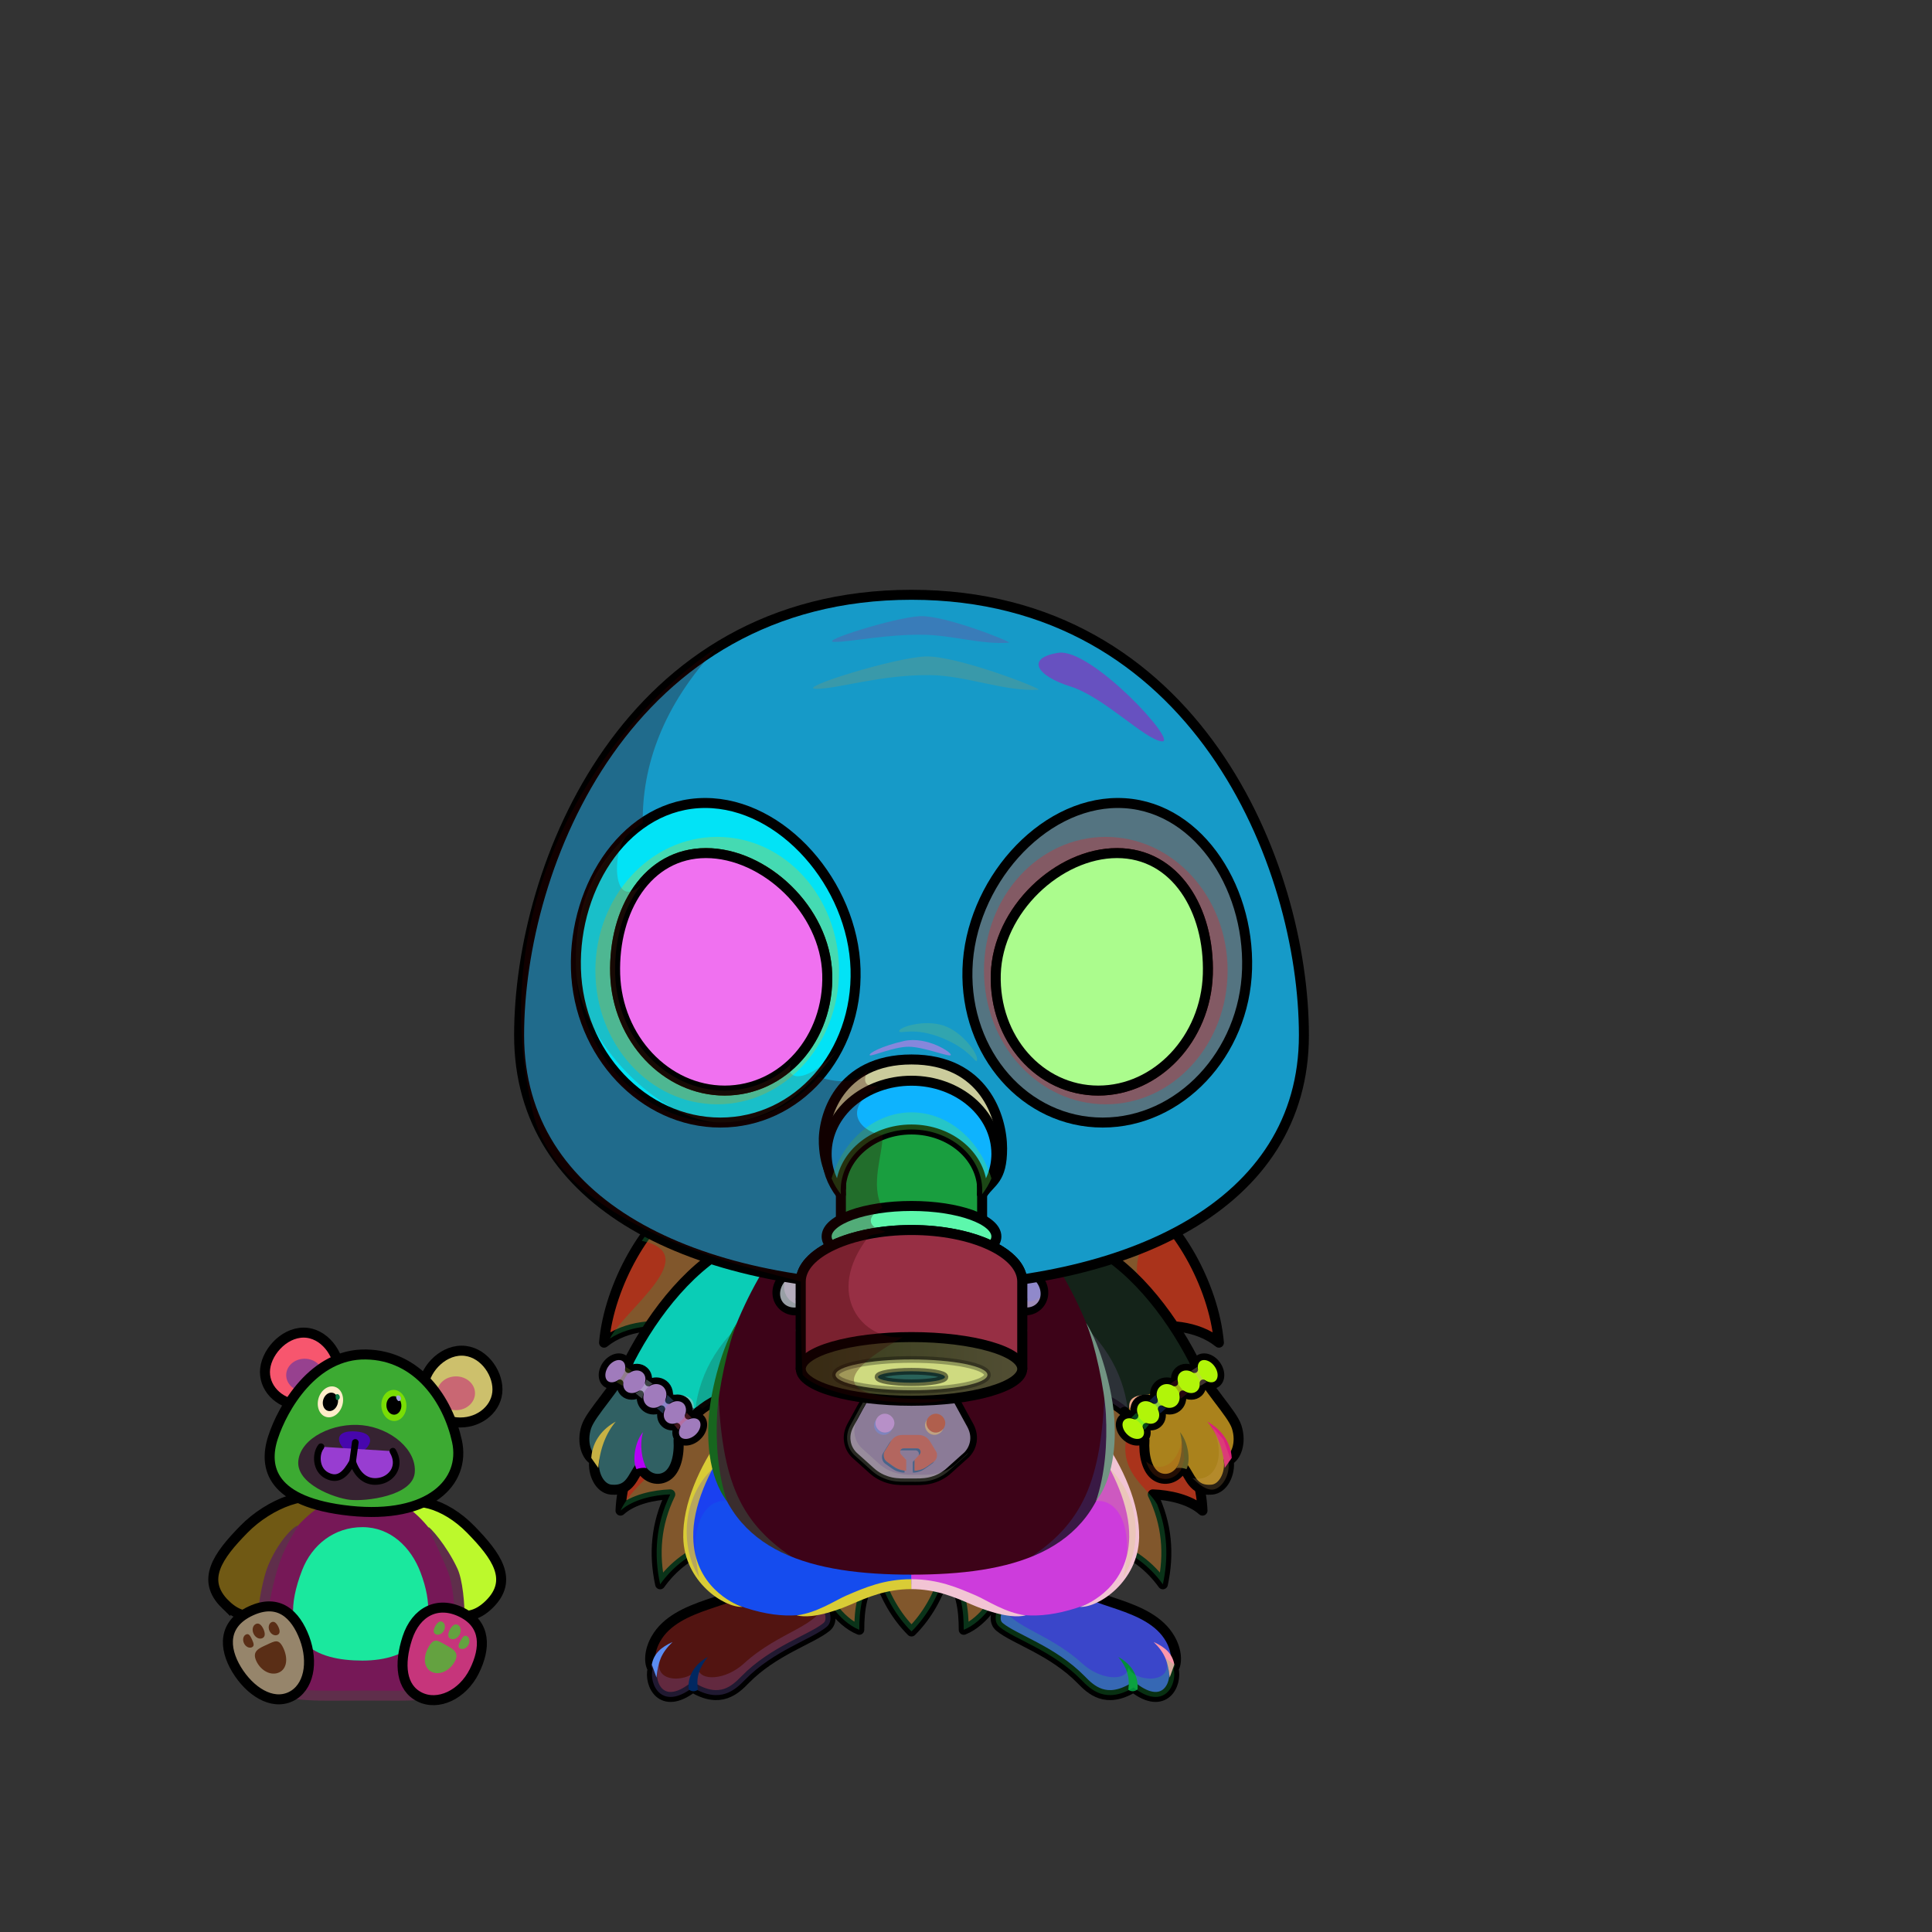 <svg xmlns="http://www.w3.org/2000/svg" xmlns:xlink="http://www.w3.org/1999/xlink" style="shape-rendering:geometricPrecision; text-rendering:geometricPrecision; image-rendering:optimizeQuality; fill-rule:evenodd; clip-rule:evenodd" version="1.1" viewBox="0 0 29000 29000" xml:space="preserve"><rect x="0" y="0" width="29000" height="29000" fill="#333333" stroke="none"/><defs><style type="text/css">.NecklacePofil231new {fill:url(#NecklacePoid614new)}
.NecklacePofil232new {fill:#FF6633;fill-opacity:0.2}
.NecklacePofil83new {fill:white}
.NecklacePofil233new {fill:url(#NecklacePoid644new)}
.NecklacePofil234new {fill:url(#NecklacePoid646new)}
.NecklacePofil235new {fill:url(#NecklacePoid639new)}
.NecklacePofil236new {fill:url(#NecklacePoid643new)}
.NecklacePofil237new {fill:url(#NecklacePoid647new)}
.NecklacePofil238new {fill:url(#NecklacePoid656new)}
.NecklacePofil239new {fill:url(#NecklacePoid642new)}
.NecklacePofil240new {fill:url(#NecklacePoid645new)}
.NecklacePofil241new {fill:url(#NecklacePoid660new)}
.NecklacePofil242new {fill:url(#NecklacePoid641new)}
.NecklacePofil243new {fill:url(#NecklacePoid649new)}
.NecklacePofil244new {fill:url(#NecklacePoid655new)}
.NecklacePofil246new {fill:#643200;fill-opacity:0.2}
.NecklacePofil247new {fill:#966432;fill-opacity:0.502}
.NecklacePofil31new {fill:white;fill-opacity:0.502}
.NecklacePofil248new {fill:#ebebd8;fill-opacity:0.502}
.NecklacePofil84new {fill:black}
.NecklacePofil33new {fill:none}
.NecklacePostr4new {stroke:black;stroke-width:100}
.NecklacePofil245new {fill:url(#NecklacePoid654new)}
.NecklacePostr3new {stroke:black;stroke-width:100;stroke-linecap:round;stroke-linejoin:round}
.HatGasmask-Smallfil134 {fill:url(#HatGasmask-Smallid41)}
.HatGasmask-Smallfil136 {fill:#2B2A29;fill-opacity:0.102}
.HatGasmask-Smallfil138 {fill:#2B2A29;fill-opacity:0.302}
.HatGasmask-Smallfil139 {fill:url(#HatGasmask-Smallid107)}
.HatGasmask-Smallfil140 {fill:white;fill-opacity:0.702}
.HatGasmask-Smallfil142 {fill:url(#HatGasmask-Smallid95)}
.HatGasmask-Smallfil77 {fill:black;fill-opacity:0.2}
.HatGasmask-Smallfil150 {fill:#FFE47F;fill-opacity:0.102}
.HatGasmask-Smallfil98 {fill:black;fill-opacity:0.302}
.HatGasmask-Smallfil73 {fill:#2B2A29;fill-opacity:0.2}
.HatGasmask-Smallfil76 {fill:white;fill-rule:nonzero;fill-opacity:0.502}
.HatGasmask-Smallfil97 {fill:white;fill-opacity:0.502}
.HatGasmask-Smallfil135 {fill:none}
.HatGasmask-Smallstr8 {stroke:black;stroke-width:150;stroke-linecap:round;stroke-linejoin:round;stroke-opacity:0.2}
.HatGasmask-Smallstr9 {stroke:#2B2A29;stroke-width:100;stroke-opacity:0.2}
.HatGasmask-Smallfil12 {fill:none}
.HatGasmask-Smallstr0 {stroke:black;stroke-width:150}
.HatGasmask-Smallfil137 {fill:url(#HatGasmask-Smallid94)}
.HatGasmask-Smallfil141 {fill:url(#HatGasmask-Smallid101)}
.HatGasmask-Smallfil143 {fill:url(#HatGasmask-Smallid37)}
.HatGasmask-Smallfil144 {fill:url(#HatGasmask-Smallid90)}
.HatGasmask-Smallstr1 {stroke:black;stroke-width:150;stroke-linecap:round;stroke-linejoin:round}
.HatGasmask-Smallfil145 {fill:url(#HatGasmask-Smallid71)}
.HatGasmask-Smallfil146 {fill:url(#HatGasmask-Smallid72)}
.HatGasmask-Smallfil147 {fill:url(#HatGasmask-Smallid73)}
.HatGasmask-Smallfil148 {fill:none}
.HatGasmask-Smallstr10 {stroke:#FFFFB8;stroke-width:150;stroke-opacity:0.302}
.HatGasmask-Smallfil149 {fill:url(#HatGasmask-Smallid58)}
.HatGasmask-Smallstr11 {stroke:black;stroke-width:100;stroke-opacity:0.302}
.HatGasmask-Smallfil151 {fill:none}
.HatGasmask-Smallstr12 {stroke:black;stroke-width:100;stroke-opacity:0.502}
.AccessoryTeddyfil111 {fill:url(#AccessoryTeddyid56)}
.AccessoryTeddyfil3 {fill:black;fill-rule:nonzero}
.AccessoryTeddyfil112 {fill:url(#AccessoryTeddyid75)}
.AccessoryTeddyfil19 {fill:black;fill-opacity:0.502}
.AccessoryTeddyfil115 {fill:url(#AccessoryTeddyid69)}
.AccessoryTeddyfil117 {fill:url(#AccessoryTeddyid31)}
.AccessoryTeddyfil119 {fill:url(#AccessoryTeddyid5)}
.AccessoryTeddyfil120 {fill:url(#AccessoryTeddyid36)}
.AccessoryTeddyfil121 {fill:url(#AccessoryTeddyid41)}
.AccessoryTeddyfil15 {fill:black}
.AccessoryTeddyfil14 {fill:white}
.AccessoryTeddyfil109 {fill:url(#AccessoryTeddyid76)}
.AccessoryTeddystr1 {stroke:black;stroke-width:150}
.AccessoryTeddyfil110 {fill:url(#AccessoryTeddyid88)}
.AccessoryTeddyfil113 {fill:#B88531}
.AccessoryTeddyfil114 {fill:url(#AccessoryTeddyid10)}
.AccessoryTeddyfil116 {fill:url(#AccessoryTeddyid29)}
.AccessoryTeddyfil118 {fill:url(#AccessoryTeddyid27)}
.AccessoryTeddyfil2 {fill:none}
.AccessoryTeddystr8 {stroke:black;stroke-width:100;stroke-linecap:round;stroke-linejoin:round}
.Tail-Hedgehog0fil2 {fill:black;fill-opacity:0.302}
.Tail-Hedgehog0fil29 {fill:url(#Tail-Hedgehog0id156)}
.Tail-Hedgehog0str0 {stroke:black;stroke-width:150;stroke-linecap:round;stroke-linejoin:round}
.RightFoot-Hedgehog0fil43 {fill:black}
.RightFoot-Hedgehog0fil11 {fill:black;fill-opacity:0.2}
.RightFoot-Hedgehog0fil42 {fill:#9fadb5}
.RightFoot-Hedgehog0str0 {stroke:black;stroke-width:150;stroke-linecap:round;stroke-linejoin:round}
.RightLeg-Hedgehog0fil48 {fill:url(#RightLeg-Hedgehog0id47)}
.RightLeg-Hedgehog0fil10 {fill:black;fill-rule:nonzero}
.RightLeg-Hedgehog0fil11 {fill:black;fill-opacity:0.2}
.LeftFoot-Hedgehog0fil11 {fill:black;fill-opacity:0.2}
.LeftFoot-Hedgehog0fil43 {fill:black}
.LeftFoot-Hedgehog0fil42 {fill:#9fadb5}
.LeftFoot-Hedgehog0str0 {stroke:black;stroke-width:150;stroke-linecap:round;stroke-linejoin:round}
.LeftLeg-Hedgehog0fil53 {fill:url(#LeftLeg-Hedgehog0id5)}
.LeftLeg-Hedgehog0fil10 {fill:black;fill-rule:nonzero}
.LeftLeg-Hedgehog0fil11 {fill:black;fill-opacity:0.2}
.RightHand-Hedgehog0fil11 {fill:black;fill-opacity:0.2}
.RightHand-Hedgehog0fil56 {fill:url(#RightHand-Hedgehog0id68)}
.RightHand-Hedgehog0str0 {stroke:black;stroke-width:150;stroke-linecap:round;stroke-linejoin:round}
.RightPaw-Hedgehog0fil61 {fill:#728d9c}
.RightPaw-Hedgehog0fil43 {fill:black}
.RightPaw-Hedgehog0fil11 {fill:black;fill-opacity:0.2}
.RightPaw-Hedgehog0fil4 {fill:none}
.RightPaw-Hedgehog0str0 {stroke:black;stroke-width:150;stroke-linecap:round;stroke-linejoin:round}
.LeftHand-Hedgehog0fil11 {fill:black;fill-opacity:0.2}
.LeftHand-Hedgehog0fil64 {fill:url(#LeftHand-Hedgehog0id78)}
.LeftHand-Hedgehog0str0 {stroke:black;stroke-width:150;stroke-linecap:round;stroke-linejoin:round}
.Body-Hedgehog0fil67 {fill:url(#Body-Hedgehog0id9)}
.Body-Hedgehog0fil11 {fill:black;fill-opacity:0.2}
.Body-Hedgehog0fil10 {fill:black;fill-rule:nonzero}
.LeftPaw-Hedgehog0fil72 {fill:#728d9c}
.LeftPaw-Hedgehog0fil11 {fill:black;fill-opacity:0.2}
.LeftPaw-Hedgehog0fil43 {fill:black}
.LeftPaw-Hedgehog0fil4 {fill:none}
.LeftPaw-Hedgehog0str0 {stroke:black;stroke-width:150;stroke-linecap:round;stroke-linejoin:round}
.Mouth-Hedgehog7fil43 {fill:black}
.Mouth-Hedgehog7fil4 {fill:none}
.Mouth-Hedgehog7str0 {stroke:black;stroke-width:150;stroke-linecap:round;stroke-linejoin:round}
.Mouth-Hedgehog7fil122 {fill:url(#Mouth-Hedgehog7id159)}
.Eyes-Hedgehog2fil124 {fill:#a29685}
.Eyes-Hedgehog2fil11 {fill:black;fill-opacity:0.2}
.Eyes-Hedgehog2fil135 {fill:url(#Eyes-Hedgehog2id154)}
.Eyes-Hedgehog2fil136 {fill:url(#Eyes-Hedgehog2id112)}
.Eyes-Hedgehog2fil137 {fill:url(#Eyes-Hedgehog2id132)}
.Eyes-Hedgehog2fil10 {fill:black;fill-rule:nonzero}
.Eyes-Hedgehog2fil121 {fill:white}
.Eyes-Hedgehog2fil128 {fill:black;fill-opacity:0.502}
.Eyes-Hedgehog2fil138 {fill:url(#Eyes-Hedgehog2id115)}
.Eyes-Hedgehog2fil139 {fill:url(#Eyes-Hedgehog2id107)}
.Eyes-Hedgehog2fil140 {fill:url(#Eyes-Hedgehog2id130)}
.Nose-Hedgehog0fil186 {fill:url(#Nose-Hedgehog0id133)}
.Nose-Hedgehog0str0 {stroke:black;stroke-width:150;stroke-linecap:round;stroke-linejoin:round}
.BraceletGold-Smallfil16 {fill:black;fill-opacity:0.302}
.BraceletGold-Smallfil15 {fill:url(#BraceletGold-Smallid293);fill-rule:nonzero}
.BraceletGold-Smallstr0 {stroke:black;stroke-width:100;stroke-linecap:round;stroke-linejoin:round}
.BraceletGold-Smallfil17 {fill:url(#BraceletGold-Smallid302);fill-rule:nonzero}
</style><radialGradient cx="13664.7" cy="19961.1" fx="13664.7" fy="19961.1" gradientTransform="matrix(0.99 -0 -0 1.3 135 -5989)" gradientUnits="userSpaceOnUse" id="NecklacePoid614new" r="309.54">
   <stop offset="0" style="stop-opacity:1; stop-color:white"/>
   <stop offset="1" style="stop-opacity:1; stop-color:#B8B79A"/>
  </radialGradient><radialGradient cx="13089" cy="19904.3" fx="13089" fy="19904.3" gradientTransform="matrix(1.248 0.334 -0.376 1.405 4251 -12434)" gradientUnits="userSpaceOnUse" id="NecklacePoid644new" r="296.81" xlink:href="#NecklacePoid614new">
  </radialGradient><radialGradient cx="12546.8" cy="19659.5" fx="12546.8" fy="19659.5" gradientTransform="matrix(1.351 0.78 -0.879 1.522 12863 -20047)" gradientUnits="userSpaceOnUse" id="NecklacePoid646new" r="245.67" xlink:href="#NecklacePoid614new">
  </radialGradient><radialGradient cx="12096.5" cy="19268.6" fx="12096.5" fy="19268.6" gradientTransform="matrix(1.079 1.286 -1.448 1.215 26941 -19689)" gradientUnits="userSpaceOnUse" id="NecklacePoid639new" r="228.43" xlink:href="#NecklacePoid614new">
  </radialGradient><radialGradient cx="11774.8" cy="18733.4" fx="11774.8" fy="18733.4" gradientTransform="matrix(0.78 1.351 -1.522 0.879 31095 -13638)" gradientUnits="userSpaceOnUse" id="NecklacePoid643new" r="245.67" xlink:href="#NecklacePoid614new">
  </radialGradient><radialGradient cx="11655.6" cy="18154.9" fx="11655.6" fy="18154.9" gradientTransform="matrix(0.201 1.14 -1.284 0.226 32625 752)" gradientUnits="userSpaceOnUse" id="NecklacePoid647new" r="331.06" xlink:href="#NecklacePoid614new">
  </radialGradient><radialGradient cx="11721.5" cy="17578.6" fx="11721.5" fy="17578.6" gradientTransform="matrix(-0.201 1.14 -1.284 -0.226 36652 8192)" gradientUnits="userSpaceOnUse" id="NecklacePoid656new" r="331.06" xlink:href="#NecklacePoid614new">
  </radialGradient><radialGradient cx="14240.5" cy="19904.3" fx="14240.5" fy="19904.3" gradientTransform="matrix(-1.248 0.334 0.376 1.405 24515 -12819)" gradientUnits="userSpaceOnUse" id="NecklacePoid642new" r="296.81" xlink:href="#NecklacePoid614new">
  </radialGradient><radialGradient cx="14782.6" cy="19659.5" fx="14782.6" fy="19659.5" gradientTransform="matrix(-1.351 0.78 0.879 1.522 17488 -21792)" gradientUnits="userSpaceOnUse" id="NecklacePoid645new" r="245.67" xlink:href="#NecklacePoid614new">
  </radialGradient><radialGradient cx="15233" cy="19268.6" fx="15233" fy="19268.6" gradientTransform="matrix(-1.079 1.286 1.448 1.215 3772 -23722)" gradientUnits="userSpaceOnUse" id="NecklacePoid660new" r="228.43" xlink:href="#NecklacePoid614new">
  </radialGradient><radialGradient cx="15554.7" cy="18733.4" fx="15554.7" fy="18733.4" gradientTransform="matrix(-0.78 1.351 1.522 0.879 -816 -18747)" gradientUnits="userSpaceOnUse" id="NecklacePoid641new" r="245.67" xlink:href="#NecklacePoid614new">
  </radialGradient><radialGradient cx="15673.8" cy="18154.9" fx="15673.8" fy="18154.9" gradientTransform="matrix(-0.201 1.14 1.284 0.226 -4488 -3831)" gradientUnits="userSpaceOnUse" id="NecklacePoid649new" r="331.06" xlink:href="#NecklacePoid614new">
  </radialGradient><radialGradient cx="15608" cy="17578.6" fx="15608" fy="17578.6" gradientTransform="matrix(0.201 1.14 1.284 -0.226 -10104 3759)" gradientUnits="userSpaceOnUse" id="NecklacePoid655new" r="331.06" xlink:href="#NecklacePoid614new">
  </radialGradient><radialGradient cx="13854.7" cy="20982.5" fx="13854.7" fy="20982.5" gradientTransform="matrix(1.2 -0 -0 1.061 -2771 -1285)" gradientUnits="userSpaceOnUse" id="NecklacePoid654new" r="949.94" xlink:href="#NecklacePoid614new">
  </radialGradient><linearGradient gradientUnits="userSpaceOnUse" id="HatGasmask-Smallid41" x1="10989.4" x2="16374.5" xlink:href="#HatGasmask-Smallid24" y1="18896.7" y2="9352.69">
  </linearGradient><linearGradient gradientUnits="userSpaceOnUse" id="HatGasmask-Smallid107" x1="12534.4" x2="9116.33" xlink:href="#HatGasmask-Smallid95" y1="15670.2" y2="13504.3">
  </linearGradient><linearGradient gradientUnits="userSpaceOnUse" id="HatGasmask-Smallid94" x1="12465.9" x2="9021.4" xlink:href="#HatGasmask-Smallid62" y1="13024.5" y2="15878.7">
  </linearGradient><linearGradient gradientUnits="userSpaceOnUse" id="HatGasmask-Smallid101" x1="15079" x2="18161.4" xlink:href="#HatGasmask-Smallid62" y1="12756.4" y2="16146.8">
  </linearGradient><linearGradient gradientUnits="userSpaceOnUse" id="HatGasmask-Smallid37" x1="12621.6" x2="14742.3" xlink:href="#HatGasmask-Smallid15" y1="17579.7" y2="17579.7">
  </linearGradient><linearGradient gradientUnits="userSpaceOnUse" id="HatGasmask-Smallid90" x1="14975" x2="12432.2" xlink:href="#HatGasmask-Smallid62" y1="17162.9" y2="16666.8">
  </linearGradient><linearGradient gradientUnits="userSpaceOnUse" id="HatGasmask-Smallid71" x1="12408.3" x2="14955.5" xlink:href="#HatGasmask-Smallid12" y1="17074.1" y2="17074.1">
  </linearGradient><linearGradient gradientUnits="userSpaceOnUse" id="HatGasmask-Smallid72" x1="12408.3" x2="14955.5" xlink:href="#HatGasmask-Smallid15" y1="18472.8" y2="18472.8">
  </linearGradient><linearGradient gradientUnits="userSpaceOnUse" id="HatGasmask-Smallid73" x1="12019.7" x2="15344.2" xlink:href="#HatGasmask-Smallid6" y1="19505.6" y2="19505.6">
  </linearGradient><linearGradient gradientUnits="userSpaceOnUse" id="HatGasmask-Smallid58" x1="12019.7" x2="15344.2" xlink:href="#HatGasmask-Smallid18" y1="20548.3" y2="20548.3">
  </linearGradient><linearGradient gradientUnits="userSpaceOnUse" id="AccessoryTeddyid56" x1="5274.88" x2="5544.57" y1="25442.4" y2="22421.3">
   <stop offset="0" style="stop-opacity:1; stop-color:#B88531"/>
   <stop offset="0.149" style="stop-opacity:1; stop-color:#99672C"/>
   <stop offset="0.639" style="stop-opacity:1; stop-color:#9C6E24"/>
   <stop offset="1" style="stop-opacity:1; stop-color:#523100"/>
  </linearGradient><linearGradient gradientUnits="userSpaceOnUse" id="AccessoryTeddyid75" x1="5571.12" x2="5255.06" xlink:href="#AccessoryTeddyid5" y1="22926.7" y2="24922">
  </linearGradient><linearGradient gradientUnits="userSpaceOnUse" id="AccessoryTeddyid69" x1="5447.62" x2="5256.22" xlink:href="#AccessoryTeddyid5" y1="21348.3" y2="22556.4">
  </linearGradient><linearGradient gradientUnits="userSpaceOnUse" id="AccessoryTeddyid31" x1="4032.54" x2="3912.76" xlink:href="#AccessoryTeddyid5" y1="24354.6" y2="25110.8">
  </linearGradient><linearGradient gradientUnits="userSpaceOnUse" id="AccessoryTeddyid36" x1="4875.13" x2="5044.37" y1="21255" y2="20829.7">
   <stop offset="0" style="stop-opacity:1; stop-color:#5C3600"/>
   <stop offset="0.51" style="stop-opacity:1; stop-color:#2C160A"/>
   <stop offset="1" style="stop-opacity:1; stop-color:#3F261A"/>
  </linearGradient><linearGradient gradientUnits="userSpaceOnUse" id="AccessoryTeddyid41" x1="5933.75" x2="5890.77" xlink:href="#AccessoryTeddyid36" y1="21325.3" y2="20867.1">
  </linearGradient><linearGradient gradientUnits="userSpaceOnUse" id="AccessoryTeddyid76" x1="7386.63" x2="5965.55" xlink:href="#AccessoryTeddyid56" y1="24047.7" y2="22751.4">
  </linearGradient><linearGradient gradientUnits="userSpaceOnUse" id="AccessoryTeddyid88" x1="3357.21" x2="4839.21" xlink:href="#AccessoryTeddyid56" y1="24050.5" y2="22671">
  </linearGradient><linearGradient gradientUnits="userSpaceOnUse" id="AccessoryTeddyid10" x1="4764.52" x2="6162.34" y1="22575.4" y2="20450.7">
   <stop offset="0" style="stop-opacity:1; stop-color:#B88531"/>
   <stop offset="0.149" style="stop-opacity:1; stop-color:#99672C"/>
   <stop offset="0.502" style="stop-opacity:1; stop-color:#9C6E24"/>
   <stop offset="1" style="stop-opacity:1; stop-color:#FFC44F"/>
  </linearGradient><linearGradient gradientUnits="userSpaceOnUse" id="AccessoryTeddyid29" x1="3813.38" x2="4245.66" xlink:href="#AccessoryTeddyid27" y1="24177.4" y2="25442.6">
  </linearGradient><linearGradient gradientUnits="userSpaceOnUse" id="Tail-Hedgehog0id156" x1="13681.9" x2="13681.9" xlink:href="#Tail-Hedgehog0id6" y1="18011.3" y2="24488.9">
  </linearGradient><linearGradient gradientUnits="objectBoundingBox" id="RightLeg-Hedgehog0id47" x1="50%" x2="50%" xlink:href="#RightLeg-Hedgehog0id5" y1="100%" y2="0%">
  </linearGradient><linearGradient gradientUnits="objectBoundingBox" id="LeftLeg-Hedgehog0id5" x1="50%" x2="50%" y1="100%" y2="0%">
   <stop offset="0" style="stop-opacity:1; stop-color:#9fadb5"/>
   <stop offset="0.212" style="stop-opacity:1; stop-color:#9fadb5"/>
   <stop offset="1" style="stop-opacity:1; stop-color:#728d9c"/>
  </linearGradient><linearGradient gradientUnits="objectBoundingBox" id="RightHand-Hedgehog0id68" x1="30.208%" x2="69.792%" y1="5.019%" y2="94.98%">
   <stop offset="0" style="stop-opacity:1; stop-color:#506875"/>
   <stop offset="0.141" style="stop-opacity:1; stop-color:#506875"/>
   <stop offset="0.71" style="stop-opacity:1; stop-color:#728d9c"/>
   <stop offset="1" style="stop-opacity:1; stop-color:#728d9c"/>
  </linearGradient><linearGradient gradientUnits="objectBoundingBox" id="LeftHand-Hedgehog0id78" x1="69.792%" x2="30.208%" xlink:href="#LeftHand-Hedgehog0id68" y1="5.019%" y2="94.98%">
  </linearGradient><linearGradient gradientUnits="objectBoundingBox" id="Body-Hedgehog0id9" x1="50%" x2="50%" y1="0%" y2="100%">
   <stop offset="0" style="stop-opacity:1; stop-color:#506875"/>
   <stop offset="0.102" style="stop-opacity:1; stop-color:#506875"/>
   <stop offset="0.349" style="stop-opacity:1; stop-color:#728d9c"/>
   <stop offset="1" style="stop-opacity:1; stop-color:#9fadb5"/>
  </linearGradient><linearGradient gradientUnits="userSpaceOnUse" id="Mouth-Hedgehog7id159" x1="14345.9" x2="14284.2" xlink:href="#Mouth-Hedgehog7id1" y1="18230.4" y2="17471">
  </linearGradient><linearGradient gradientUnits="userSpaceOnUse" id="Eyes-Hedgehog2id154" x1="10998.4" x2="10212.2" xlink:href="#Eyes-Hedgehog2id0" y1="16501.2" y2="13103.9">
  </linearGradient><linearGradient gradientUnits="userSpaceOnUse" id="Eyes-Hedgehog2id112" x1="9406.34" x2="12310.1" xlink:href="#Eyes-Hedgehog2id43" y1="14998.9" y2="14998.9">
  </linearGradient><linearGradient gradientUnits="userSpaceOnUse" id="Eyes-Hedgehog2id132" x1="10660" x2="11274.2" xlink:href="#Eyes-Hedgehog2id75" y1="13437.5" y2="16037.6">
  </linearGradient><linearGradient gradientUnits="userSpaceOnUse" id="Eyes-Hedgehog2id115" x1="16758.6" x2="16758.6" xlink:href="#Eyes-Hedgehog2id0" y1="16538.5" y2="13066.6">
  </linearGradient><linearGradient gradientUnits="userSpaceOnUse" id="Eyes-Hedgehog2id107" x1="15053.8" x2="17957.5" xlink:href="#Eyes-Hedgehog2id43" y1="14998.9" y2="14998.9">
  </linearGradient><linearGradient gradientUnits="userSpaceOnUse" id="Eyes-Hedgehog2id130" x1="16396.8" x2="16396.8" xlink:href="#Eyes-Hedgehog2id75" y1="13395.7" y2="16079.4">
  </linearGradient><linearGradient gradientUnits="userSpaceOnUse" id="Nose-Hedgehog0id133" x1="13681.9" x2="13681.9" y1="16404" y2="17128.6">
   <stop offset="0" style="stop-opacity:1; stop-color:#FFCCCC"/>
   <stop offset="1" style="stop-opacity:1; stop-color:#B37173"/>
  </linearGradient><linearGradient gradientUnits="userSpaceOnUse" id="BraceletGold-Smallid293" x1="9227.68" x2="10373.6" y1="20575.1" y2="21438.3">
   <stop offset="0" style="stop-opacity:1; stop-color:#CC9933"/>
   <stop offset="0.11" style="stop-opacity:1; stop-color:#FFF98F"/>
   <stop offset="0.251" style="stop-opacity:1; stop-color:#FFFFFC"/>
   <stop offset="0.478" style="stop-opacity:1; stop-color:#FFF982"/>
   <stop offset="0.812" style="stop-opacity:1; stop-color:#643300"/>
   <stop offset="1" style="stop-opacity:1; stop-color:#CC9933"/>
  </linearGradient><linearGradient gradientUnits="userSpaceOnUse" id="BraceletGold-Smallid302" x1="18136.2" x2="16990.3" xlink:href="#BraceletGold-Smallid293" y1="20575.1" y2="21438.3">
  </linearGradient><linearGradient gradientUnits="userSpaceOnUse" id="HatGasmask-Smallid24" x1="10583.2" x2="16780.7" y1="17541" y2="7429.18">
   <stop offset="0" style="stop-opacity:1; stop-color:#AB9B76"/>
   <stop offset="0.451" style="stop-opacity:1; stop-color:#D5CDB3"/>
   <stop offset="1" style="stop-opacity:1; stop-color:#F7EBD4"/>
  </linearGradient><linearGradient gradientUnits="userSpaceOnUse" id="HatGasmask-Smallid95" x1="14829.5" x2="18247.5" y1="15670.2" y2="13504.3">
   <stop offset="0" style="stop-opacity:1; stop-color:#525252"/>
   <stop offset="0.471" style="stop-opacity:1; stop-color:#919291"/>
   <stop offset="1" style="stop-opacity:1; stop-color:#8E9D8A"/>
  </linearGradient><linearGradient gradientUnits="userSpaceOnUse" id="HatGasmask-Smallid62" x1="15322" x2="12096.9" y1="15806.1" y2="15257.2">
   <stop offset="0" style="stop-opacity:1; stop-color:#BDB395"/>
   <stop offset="0.502" style="stop-opacity:1; stop-color:#FFE9C4"/>
   <stop offset="1" style="stop-opacity:1; stop-color:#99877F"/>
  </linearGradient><linearGradient gradientUnits="userSpaceOnUse" id="HatGasmask-Smallid15" x1="12066.5" x2="15297.3" y1="17255.6" y2="17255.6">
   <stop offset="0" style="stop-opacity:1; stop-color:#654C39"/>
   <stop offset="0.341" style="stop-opacity:1; stop-color:#4B352D"/>
   <stop offset="0.62" style="stop-opacity:1; stop-color:#765948"/>
   <stop offset="0.831" style="stop-opacity:1; stop-color:#543C31"/>
   <stop offset="1" style="stop-opacity:1; stop-color:#5B4235"/>
  </linearGradient><linearGradient gradientUnits="userSpaceOnUse" id="HatGasmask-Smallid12" x1="12066.5" x2="15297.3" y1="15707.9" y2="15707.9">
   <stop offset="0" style="stop-opacity:1; stop-color:#4D5533"/>
   <stop offset="0.541" style="stop-opacity:1; stop-color:#373E1C"/>
   <stop offset="0.741" style="stop-opacity:1; stop-color:#656E4D"/>
   <stop offset="0.878" style="stop-opacity:1; stop-color:#3D4326"/>
   <stop offset="1" style="stop-opacity:1; stop-color:#7C854E"/>
  </linearGradient><linearGradient gradientUnits="userSpaceOnUse" id="HatGasmask-Smallid6" x1="11768.9" x2="15595" y1="18186.1" y2="18186.1">
   <stop offset="0" style="stop-opacity:1; stop-color:#4D5533"/>
   <stop offset="0.341" style="stop-opacity:1; stop-color:#373E1C"/>
   <stop offset="0.549" style="stop-opacity:1; stop-color:#6D7555"/>
   <stop offset="0.749" style="stop-opacity:1; stop-color:#3D4326"/>
   <stop offset="1" style="stop-opacity:1; stop-color:#7C854E"/>
  </linearGradient><linearGradient gradientUnits="userSpaceOnUse" id="HatGasmask-Smallid18" x1="11768.9" x2="15595" y1="19290.8" y2="19290.8">
   <stop offset="0" style="stop-opacity:1; stop-color:#373D1B"/>
   <stop offset="1" style="stop-opacity:1; stop-color:#524E34"/>
  </linearGradient><linearGradient gradientUnits="userSpaceOnUse" id="AccessoryTeddyid5" x1="6771.67" x2="6651.69" y1="24347.4" y2="25104.8">
   <stop offset="0" style="stop-opacity:1; stop-color:#F2D996"/>
   <stop offset="1" style="stop-opacity:1; stop-color:#C79A45"/>
  </linearGradient><linearGradient gradientUnits="userSpaceOnUse" id="AccessoryTeddyid27" x1="7031.19" x2="6244.99" y1="24298.4" y2="25352.6">
   <stop offset="0" style="stop-opacity:1; stop-color:#B88531"/>
   <stop offset="0.329" style="stop-opacity:1; stop-color:#99672C"/>
   <stop offset="0.541" style="stop-opacity:1; stop-color:#9C6E24"/>
   <stop offset="1" style="stop-opacity:1; stop-color:#523100"/>
  </linearGradient><linearGradient gradientUnits="userSpaceOnUse" id="Tail-Hedgehog0id6" x1="13681.9" x2="13681.9" y1="6728.09" y2="11806.7">
   <stop offset="0" style="stop-opacity:1; stop-color:#8f3d3d"/>
   <stop offset="1" style="stop-opacity:1; stop-color:#a85959"/>
  </linearGradient><linearGradient gradientUnits="objectBoundingBox" id="RightLeg-Hedgehog0id5" x1="50%" x2="50%" y1="100%" y2="0%">
   <stop offset="0" style="stop-opacity:1; stop-color:#9fadb5"/>
   <stop offset="0.212" style="stop-opacity:1; stop-color:#9fadb5"/>
   <stop offset="1" style="stop-opacity:1; stop-color:#728d9c"/>
  </linearGradient><linearGradient gradientUnits="objectBoundingBox" id="LeftHand-Hedgehog0id68" x1="30.208%" x2="69.792%" y1="5.019%" y2="94.98%">
   <stop offset="0" style="stop-opacity:1; stop-color:#506875"/>
   <stop offset="0.141" style="stop-opacity:1; stop-color:#506875"/>
   <stop offset="0.71" style="stop-opacity:1; stop-color:#728d9c"/>
   <stop offset="1" style="stop-opacity:1; stop-color:#728d9c"/>
  </linearGradient><linearGradient gradientUnits="userSpaceOnUse" id="Mouth-Hedgehog7id1" x1="13682.6" x2="13682.6" y1="18074.1" y2="17483.4">
   <stop offset="0" style="stop-opacity:1; stop-color:#FF9999"/>
   <stop offset="0.38" style="stop-opacity:1; stop-color:#FC8F91"/>
   <stop offset="1" style="stop-opacity:1; stop-color:#C46668"/>
  </linearGradient><linearGradient gradientUnits="userSpaceOnUse" id="Eyes-Hedgehog2id0" x1="10654.3" x2="10654.3" y1="16581.4" y2="13705.6">
   <stop offset="0" style="stop-opacity:1; stop-color:#5e6f80"/>
   <stop offset="1" style="stop-opacity:1; stop-color:black"/>
  </linearGradient><linearGradient gradientUnits="userSpaceOnUse" id="Eyes-Hedgehog2id43" x1="9336.13" x2="12327.3" y1="15064.6" y2="15064.6">
   <stop offset="0" style="stop-opacity:1; stop-color:#5e6f80"/>
   <stop offset="0.502" style="stop-opacity:1; stop-color:#fdfeff"/>
   <stop offset="1" style="stop-opacity:1; stop-color:#5e6f80"/>
  </linearGradient><linearGradient gradientUnits="userSpaceOnUse" id="Eyes-Hedgehog2id75" x1="16987" x2="16987" y1="13705.8" y2="15976.6">
   <stop offset="0" style="stop-opacity:1; stop-color:black"/>
   <stop offset="0.4" style="stop-opacity:1; stop-color:black"/>
   <stop offset="1" style="stop-opacity:1; stop-color:#465666"/>
  </linearGradient></defs><g id="Tail-Hedgehog0">
 <animateTransform additive="sum" attributeName="transform" dur="10" repeatCount="indefinite" type="translate" values="0;0 200;0;0 200;0;0 200;0;0 200;0"/>
  <g id="_1891249960224">
   <path class="Tail-Hedgehog0fil29 Tail-Hedgehog0str0" d="M10243 18011c-510,276 -1099,1258 -1176,2143 337,-271 804,-279 1126,-224 -586,264 -943,844 -960,1362 288,-215 636,-398 1044,-381 -498,400 -927,989 -963,1764 190,-172 506,-235 747,-244 -218,450 -249,900 -152,1350 188,-263 466,-491 841,-600 384,-112 1462,128 1523,454 62,326 324,707 625,829 1,-287 30,-617 271,-889 96,379 296,699 513,914 217,-215 416,-535 513,-914 241,272 270,602 271,889 301,-122 563,-503 625,-829 61,-326 1138,-566 1523,-454 375,109 652,337 841,600 97,-450 66,-900 -152,-1350 241,9 557,72 747,244 -36,-775 -465,-1364 -963,-1764 408,-17 756,166 1043,381 -16,-518 -373,-1098 -959,-1362 322,-55 789,-47 1125,224 -76,-885 -665,-1867 -1175,-2143 -670,147 -2745,630 -3415,776l-24 -5 -24 5c-670,-146 -2745,-629 -3415,-776z" style="fill:#aa331b"/>
   <path class="Tail-Hedgehog0fil2" d="M10194 18040c-189,117 -385,325 -560,585 941,205 -259,1028 -480,1467 327,-210 744,-213 1039,-162 438,198 -561,567 -594,1134 204,-100 430,-163 678,-153 552,663 -651,1099 -963,1764 190,-172 506,-235 747,-244 -218,450 -249,900 -152,1350 188,-263 466,-491 841,-600 384,-112 1462,128 1523,454 62,326 324,707 625,829 1,-287 30,-617 271,-889 96,379 296,699 513,914 217,-215 416,-535 513,-914 241,272 270,602 271,889 301,-122 563,-503 625,-829 61,-326 1138,-566 1523,-454 375,109 652,337 841,600 86,-400 71,-800 -86,-1200 -136,-245 -526,-445 -473,-927 72,-653 339,-1711 295,-2114 -244,-477 -122,-923 282,-1242 -117,-125 -236,-224 -352,-287 -670,147 -2745,630 -3415,776 -8,-2 -16,-3 -24,-5 -8,2 -16,3 -24,5 -648,-142 -2611,-598 -3345,-760 -40,4 -79,9 -119,13z" style="fill:#22a953"/>
  </g>
 </g><g id="RightFoot-Hedgehog0">
  <path class="RightFoot-Hedgehog0fil42 RightFoot-Hedgehog0str0" d="M17616 25049c58,229 -133,641 -602,281 -416,252 -643,30 -786,-117 -427,-437 -1001,-608 -1224,-792 -174,-144 96,-471 85,-641 326,80 773,48 1052,-20 166,306 1110,284 1425,840 100,176 108,360 50,449z" style="fill:#3a46ca"/>
  <path class="RightFoot-Hedgehog0fil43" d="M17075 25357c18,-210 -100,-383 -289,-485 131,162 175,299 151,492 36,28 93,34 138,-7z" style="fill:#048e3a"/>
  <path class="RightFoot-Hedgehog0fil43" d="M17627 24985c-28,-165 -141,-261 -310,-338 177,173 216,307 240,534 21,-62 50,-133 70,-196z" style="fill:#fe97ac"/>
  <path class="RightFoot-Hedgehog0fil11" d="M17616 25049c58,229 -133,641 -602,281 -416,252 -643,30 -786,-117 -427,-437 -1001,-608 -1224,-792 -111,-92 -42,-257 20,-409 59,405 671,455 1222,959 269,246 667,277 693,61 92,226 704,254 554,-143 42,29 93,66 147,105 -6,21 -14,40 -24,55z" style="fill:#2bf25d"/>
 </g><g id="LeftFoot-Hedgehog0">
  <path class="LeftFoot-Hedgehog0fil42 LeftFoot-Hedgehog0str0" d="M9796 25049c-58,229 132,641 602,281 416,252 642,30 786,-117 427,-437 1000,-608 1223,-792 175,-144 -96,-471 -84,-641 -326,80 -774,48 -1053,-20 -166,306 -1110,284 -1425,840 -100,176 -108,360 -49,449z" style="fill:#521411"/>
  <path class="LeftFoot-Hedgehog0fil11" d="M9796 25049c-58,229 132,641 602,281 416,252 642,30 786,-117 427,-437 1000,-608 1223,-792 111,-92 42,-257 -20,-409 -59,405 -671,455 -1222,959 -268,246 -666,277 -692,61 -93,226 -705,254 -554,-143 -43,29 -94,66 -148,105 6,21 14,40 25,55z" style="fill:#a281f6"/>
  <path class="LeftFoot-Hedgehog0fil43" d="M10337 25357c-19,-210 99,-383 288,-485 -131,162 -175,299 -151,492 -35,28 -93,34 -137,-7z" style="fill:#012861"/>
  <path class="LeftFoot-Hedgehog0fil43" d="M9784 24985c29,-165 142,-261 311,-338 -178,173 -217,307 -241,534 -20,-62 -49,-133 -70,-196z" style="fill:#5b8df2"/>
 </g><g id="RightLeg-Hedgehog0">
  <path class="RightLeg-Hedgehog0fil48" d="M13668 23779c967,1 1275,748 2492,357 1135,-365 1011,-1425 437,-2346l-1468 -574c-289,401 -798,1265 -1461,1300l0 1263z" style="fill:#cd3cdc"/>
  <path class="RightLeg-Hedgehog0fil10" d="M13678 23853c373,1 647,119 917,236 100,43 536,225 802,158 -304,-37 -584,-227 -743,-296 -283,-122 -571,-246 -976,-247l0 149zm2756 -2176c149,216 274,444 364,670 100,250 156,499 152,728 -14,725 -589,997 -739,1045 276,14 875,-379 888,-1043 5,-249 -55,-517 -162,-785 -99,-250 -240,-501 -408,-739l-95 124z" style="fill:#f2c4d4"/>
  <path class="RightLeg-Hedgehog0fil11" d="M16859 23678c291,-452 265,-1206 -216,-1646 -364,384 -390,545 -378,566 409,-250 803,197 594,1080z" style="fill:#cecf53"/>
 </g><g id="LeftLeg-Hedgehog0">
  <path class="LeftLeg-Hedgehog0fil53" d="M13678 23779c-968,1 -1266,748 -2483,357 -1135,-365 -1010,-1425 -437,-2346l1468 -574c289,401 788,1265 1452,1300l0 1263z" style="fill:#154cee"/>
  <path class="LeftLeg-Hedgehog0fil10" d="M13678 23853c-374,1 -648,119 -918,236 -100,43 -536,225 -802,158 304,-37 584,-227 743,-296 283,-122 571,-246 977,-247l0 149zm-2756 -2176c-150,216 -275,444 -365,670 -100,250 -156,499 -151,728 13,725 588,997 738,1045 -276,14 -875,-379 -888,-1043 -5,-249 55,-517 162,-785 99,-250 240,-501 408,-739l96 124z" style="fill:#d9cc36"/>
  <path class="LeftLeg-Hedgehog0fil11" d="M10497 23678c-292,-452 -266,-1206 215,-1646 364,384 390,545 378,566 -409,-250 -803,197 -593,1080z" style="fill:#310ffa"/>
 </g><g id="RightHand-Hedgehog0">
 <animateTransform additive="sum" attributeName="transform" dur="10" repeatCount="indefinite" type="translate" values="0;0 200;0;0 200;0;0 200;0;0 200;0"/>
  <path class="RightHand-Hedgehog0fil56 RightHand-Hedgehog0str0" d="M16378 18692c699,369 1263,1150 1599,1845 252,523 -745,991 -1014,732 -193,-186 -386,-294 -613,-339 -83,-786 -377,-1485 -807,-1998 351,-62 639,-144 835,-240z" style="fill:#142319"/>
  <path class="RightHand-Hedgehog0fil11" d="M16936 21243c-185,-170 -370,-270 -586,-313 -47,-446 -162,-864 -332,-1237 615,434 879,1022 918,1550z" style="fill:#8f6ab0"/>
 </g><g id="LeftHand-Hedgehog0">
 <animateTransform additive="sum" attributeName="transform" dur="10" repeatCount="indefinite" type="translate" values="0;0 200;0;0 200;0;0 200;0;0 200;0"/>
  <path class="LeftHand-Hedgehog0fil64 LeftHand-Hedgehog0str0" d="M10986 18692c-699,369 -1263,1150 -1599,1845 -252,523 745,991 1013,732 194,-186 387,-294 614,-339 83,-786 377,-1485 807,-1998 -351,-62 -639,-144 -835,-240z" style="fill:#0acdb6"/>
  <path class="LeftHand-Hedgehog0fil11" d="M10428 21243c184,-170 370,-270 586,-313 47,-446 162,-864 332,-1237 -615,434 -879,1022 -918,1550z" style="fill:#2a1708"/>
 </g><g id="Body-Hedgehog0">
 <animateTransform additive="sum" attributeName="transform" dur="10" repeatCount="indefinite" type="translate" values="0;0 200;0;0 200;0;0 200;0;0 200;0"/>
  <path class="Body-Hedgehog0fil67" d="M13682 23636c-1477,0 -2736,-317 -2979,-1737 -144,-843 286,-2153 892,-3046 556,109 1286,175 2087,175 801,0 1531,-66 2087,-175 606,893 1036,2203 892,3046 -243,1420 -1502,1737 -2979,1737z" style="fill:#3d0318"/>
  <path class="Body-Hedgehog0fil11" d="M11882 23368c-610,-246 -1046,-692 -1179,-1469 -57,-332 -24,-737 73,-1161 44,1407 281,2075 1106,2630z" style="fill:#31db87"/>
  <path class="Body-Hedgehog0fil10" d="M10914 22537c-141,-186 -224,-430 -261,-694 -28,-202 -29,-416 -9,-626 35,-378 197,-1016 416,-1358 -130,315 -277,999 -296,1371 -23,438 13,904 150,1307z" style="fill:#17651e"/>
  <path class="Body-Hedgehog0fil11" d="M15481 23368c611,-246 1047,-692 1180,-1469 57,-332 24,-737 -73,-1161 -44,1407 -281,2075 -1107,2630z" style="fill:#2b74f7"/>
  <path class="Body-Hedgehog0fil10" d="M16450 22537c249,-328 316,-836 270,-1320 -35,-378 -197,-1016 -416,-1358 130,315 277,999 296,1371 23,438 -13,904 -150,1307z" style="fill:#729483"/>
 </g><g id="RightPaw-Hedgehog0">
 <animateTransform additive="sum" attributeName="transform" dur="10" repeatCount="indefinite" type="translate" values="0;0 200;0;0 200;0;0 200;0;0 200;0"/>
  <path class="RightPaw-Hedgehog0fil61" d="M17864 20421c184,453 629,783 699,998 77,240 -18,466 -126,513 38,206 -104,428 -245,428 -293,0 -324,-205 -437,-341 -104,194 -282,219 -407,135 -156,-104 -201,-398 -167,-539 -32,-115 -136,-329 -216,-410 -165,-601 1086,134 899,-784z" style="fill:#eea786"/>
  <path class="RightPaw-Hedgehog0fil4 RightPaw-Hedgehog0str0" d="M17930 20445c178,390 563,759 633,974 77,240 -11,453 -119,500 27,201 -81,425 -252,441 -291,28 -324,-205 -437,-341 -99,188 -283,219 -407,135 -129,-86 -185,-306 -169,-538 -54,-150 -178,-313 -300,-425" style="fill:#aa821c"/>
  <path class="RightPaw-Hedgehog0fil43" d="M17658 22038c71,-116 109,-352 54,-541 122,143 164,426 98,556 -33,-15 -109,-28 -152,-15z" style="fill:#645f28"/>
  <path class="RightPaw-Hedgehog0fil43" d="M18383 22035c-21,-280 -114,-523 -262,-696 185,99 351,283 368,545 -35,48 -71,103 -106,151z" style="fill:#db217b"/>
  <path class="RightPaw-Hedgehog0fil11" d="M17726 22066c-105,150 -264,165 -378,88 -68,-45 -114,-125 -143,-214 212,167 465,72 544,-351 10,106 19,211 29,317 -17,53 -35,106 -52,160z" style="fill:#b54616"/>
  <path class="RightPaw-Hedgehog0fil11" d="M18473 21910c-12,10 -24,17 -36,22 38,206 -104,428 -245,428 -120,0 -240,-124 -296,-175 326,81 529,-299 303,-766 56,64 111,127 167,191 35,100 71,200 107,300z" style="fill:#ddaa69"/>
 </g><g id="LeftPaw-Hedgehog0">
 <animateTransform additive="sum" attributeName="transform" dur="10" repeatCount="indefinite" type="translate" values="0;0 200;0;0 200;0;0 200;0;0 200;0"/>
  <path class="LeftPaw-Hedgehog0fil72" d="M9500 20421c-184,453 -629,783 -699,998 -78,240 18,466 125,513 -37,206 105,428 246,428 293,0 324,-205 437,-341 104,194 282,219 407,135 156,-104 201,-398 167,-539 32,-115 136,-329 216,-410 165,-601 -1086,134 -899,-784z" style="fill:#64c6bd"/>
  <path class="LeftPaw-Hedgehog0fil11" d="M9638 22066c105,150 264,165 378,88 67,-45 114,-125 143,-214 -212,167 -465,72 -544,-351 -10,106 -19,211 -29,317 17,53 34,106 52,160z" style="fill:#7a6709"/>
  <path class="LeftPaw-Hedgehog0fil11" d="M8891 21910c12,10 23,17 35,22 -37,206 105,428 246,428 120,0 240,-124 296,-175 -326,81 -529,-299 -304,-766 -55,64 -110,127 -166,191 -35,100 -71,200 -107,300z" style="fill:#1319c8"/>
  <path class="LeftPaw-Hedgehog0fil4 LeftPaw-Hedgehog0str0" d="M9434 20445c-179,390 -563,759 -633,974 -78,240 11,453 119,500 -27,201 81,425 252,441 291,28 324,-205 437,-341 99,188 282,219 407,135 128,-86 184,-306 169,-538 54,-150 178,-313 300,-425" style="fill:#306063"/>
  <path class="LeftPaw-Hedgehog0fil43" d="M8981 22035c21,-280 114,-523 262,-696 -185,99 -351,283 -368,545 35,48 71,103 106,151z" style="fill:#c7b144"/>
  <path class="LeftPaw-Hedgehog0fil43" d="M9706 22038c-71,-116 -109,-352 -54,-541 -122,143 -164,426 -98,556 33,-15 108,-28 152,-15z" style="fill:#b601f6"/>
 </g><g id="NecklacePo">
 <animateTransform additive="sum" attributeName="transform" dur="10" repeatCount="indefinite" type="translate" values="0;0 200;0;0 200;0;0 200;0;0 200;0"/>
  <g>
   <ellipse class="NecklacePofil231new" cx="13665" cy="20127" rx="295" ry="332"/>
   <path class="NecklacePofil232new" d="M13952 20051c5,25 8,50 8,76 0,184 -132,332 -295,332 -163,0 -295,-148 -295,-332 0,-26 3,-51 8,-76 30,147 147,256 287,256 139,0 256,-109 287,-256z" style="fill:#60c15f"/>
   <ellipse class="NecklacePofil33new NecklacePostr4new" cx="13665" cy="20127" rx="295" ry="332"/>
   <ellipse class="NecklacePofil83new" rx="99" ry="35" transform="matrix(0.927 0.375 -0.375 0.927 13726.9 19916.8)"/>
  </g>
  <g>
   <path class="NecklacePofil233new" d="M13133 19742c158,42 247,220 199,397 -47,177 -213,287 -371,244 -157,-42 -246,-220 -199,-397 48,-177 214,-286 371,-244z" style="fill:#f1269c"/>
   <path class="NecklacePofil232new" d="M13344 20063c-1,25 -5,51 -12,76 -47,177 -213,287 -371,244 -157,-42 -246,-220 -199,-397 7,-25 16,-49 28,-71 -9,149 76,285 211,321 135,37 276,-39 343,-173z" style="fill:#6ef91f"/>
   <ellipse class="NecklacePofil33new NecklacePostr4new" rx="236" ry="310" transform="matrix(1.208 0.324 -0.278 1.036 13047.3 20062.6)"/>
   <ellipse class="NecklacePofil83new" rx="99" ry="35" transform="matrix(0.799 0.602 -0.602 0.799 13161.8 19875.5)"/>
  </g>
  <g>
   <path class="NecklacePofil234new" d="M12628 19514c141,82 181,276 89,435 -92,159 -280,222 -421,140 -142,-81 -182,-276 -90,-435 92,-159 281,-221 422,-140z" style="fill:#4fe61c"/>
   <path class="NecklacePofil232new" d="M12748 19879c-8,24 -18,48 -31,70 -92,159 -280,222 -421,140 -142,-81 -182,-276 -90,-435 13,-22 28,-43 45,-62 -47,143 0,296 121,366 120,69 276,33 376,-79z" style="fill:#6c5d6a"/>
   <ellipse class="NecklacePofil33new NecklacePostr4new" rx="236" ry="310" transform="matrix(1.083 0.625 -0.536 0.929 12461.5 19801.8)"/>
   <ellipse class="NecklacePofil83new" rx="99" ry="35" transform="matrix(0.616 0.788 -0.788 0.616 12620.5 19650.7)"/>
  </g>
  <g>
   <path class="NecklacePofil235new" d="M12224 19161c105,125 76,321 -65,439 -140,118 -339,112 -444,-12 -105,-125 -75,-322 65,-440 140,-118 339,-112 444,13z" style="fill:#b3acbc"/>
   <path class="NecklacePofil232new" d="M12212 19545c-15,20 -33,38 -53,55 -140,118 -339,112 -444,-12 -104,-125 -75,-322 65,-440 20,-16 41,-31 63,-43 -93,118 -101,278 -11,385 89,107 248,126 380,55z" style="fill:#316d4d"/>
   <ellipse class="NecklacePofil33new NecklacePostr4new" rx="236" ry="310" transform="matrix(0.804 0.958 -0.822 0.69 11969.6 19374.3)"/>
   <ellipse class="NecklacePofil83new" rx="99" ry="35" transform="matrix(0.309 0.951 -0.951 0.309 12170.6 19286.7)"/>
  </g>
  <g>
   <path class="NecklacePofil236new" d="M11920 18653c82,141 19,329 -140,421 -159,92 -354,52 -435,-89 -81,-141 -19,-330 140,-422 159,-91 354,-51 435,90z" style="fill:#2fddbc"/>
   <path class="NecklacePofil232new" d="M11842 19029c-19,17 -39,32 -62,45 -159,92 -354,52 -435,-89 -81,-141 -19,-330 140,-422 23,-13 46,-23 70,-31 -112,100 -148,256 -78,377 70,121 223,167 365,120z" style="fill:#beeb92"/>
   <ellipse class="NecklacePofil33new NecklacePostr4new" rx="236" ry="310" transform="matrix(0.625 1.083 -0.929 0.536 11632.6 18818.7)"/>
   <ellipse class="NecklacePofil83new" rx="99" ry="35" transform="matrix(0.139 0.99 -0.99 0.139 11845.8 18767.3)"/>
  </g>
  <g>
   <path class="NecklacePofil237new" d="M11817 18127c28,160 -95,316 -276,348 -180,32 -350,-72 -378,-233 -28,-160 95,-316 276,-348 181,-32 350,72 378,233z" style="fill:#ada8d1"/>
   <path class="NecklacePofil232new" d="M11615 18454c-23,9 -48,16 -74,21 -180,32 -350,-72 -378,-233 -28,-160 95,-316 276,-348 26,-4 51,-6 76,-5 -139,55 -226,189 -202,327 24,137 152,233 302,238z" style="fill:#45651c"/>
   <ellipse class="NecklacePofil33new NecklacePostr4new" rx="236" ry="310" transform="matrix(0.217 1.232 -1.056 0.186 11490.1 18184.5)"/>
   <ellipse class="NecklacePofil83new" rx="99" ry="35" transform="matrix(-0.208 0.978 -0.978 -0.208 11708.1 18209.2)"/>
  </g>
  <g>
   <path class="NecklacePofil238new" d="M11883 17607c-28,160 -198,264 -378,232 -181,-31 -304,-187 -276,-348 28,-160 198,-264 378,-232 181,31 304,187 276,348z" style="fill:#138447"/>
   <path class="NecklacePofil232new" d="M11581 17845c-25,1 -50,-1 -76,-6 -181,-31 -304,-187 -276,-348 28,-160 198,-264 378,-232 26,4 51,11 74,20 -150,5 -278,101 -302,239 -24,137 63,271 202,327z" style="fill:#cc6fd4"/>
   <ellipse class="NecklacePofil33new NecklacePostr4new" rx="236" ry="310" transform="matrix(-0.217 1.232 -1.056 -0.186 11556 17549)"/>
   <ellipse class="NecklacePofil83new" rx="99" ry="35" transform="matrix(-0.53 0.848 -0.848 -0.53 11752.3 17646.7)"/>
  </g>
  <path class="NecklacePofil239new" d="M14196 19742c-157,42 -246,220 -199,397 48,177 214,287 371,244 157,-42 247,-220 199,-397 -47,-177 -213,-286 -371,-244z" style="fill:#37c6e1"/>
  <path class="NecklacePofil232new" d="M13991 19991c-5,24 -8,50 -8,76 -1,183 130,333 293,334 163,1 296,-147 297,-331 0,-26 -3,-51 -8,-76 -31,147 -149,255 -288,255 -140,-1 -256,-111 -286,-258z" style="fill:#46a2ce"/>
  <ellipse class="NecklacePofil33new NecklacePostr4new" rx="236" ry="310" transform="matrix(-1.208 0.324 0.278 1.036 14282.2 20062.6)"/>
  <ellipse class="NecklacePofil83new" rx="99" ry="35" transform="matrix(0.908 0.418 -0.418 0.908 14328.7 19856.1)"/>
  <path class="NecklacePofil240new" d="M14702 19514c-141,82 -181,276 -89,435 91,159 280,222 421,140 141,-81 181,-276 89,-435 -91,-159 -280,-221 -421,-140z" style="fill:#b5e4ce"/>
  <path class="NecklacePofil232new" d="M14624 19662c-11,23 -19,47 -26,72 -44,178 48,354 206,394 158,40 322,-73 366,-250 7,-26 10,-51 11,-76 -65,135 -205,212 -340,178 -136,-34 -223,-168 -217,-318z" style="fill:#1cacbd"/>
  <ellipse class="NecklacePofil33new NecklacePostr4new" rx="236" ry="310" transform="matrix(-1.083 0.625 0.536 0.929 14867.9 19801.8)"/>
  <ellipse class="NecklacePofil83new" rx="99" ry="35" transform="matrix(0.943 0.334 -0.334 0.943 14906 19595.2)"/>
  <path class="NecklacePofil241new" d="M15106 19161c-105,125 -76,321 64,439 141,118 340,112 444,-12 105,-125 76,-322 -65,-440 -140,-118 -339,-112 -443,13z" style="fill:#9089cb"/>
  <path class="NecklacePofil232new" d="M15175 19130c-17,18 -33,38 -46,61 -95,157 -60,352 79,437 140,84 330,26 425,-131 13,-22 24,-46 33,-69 -103,109 -259,142 -379,70 -119,-73 -162,-227 -112,-368z" style="fill:#dea476"/>
  <ellipse class="NecklacePofil33new NecklacePostr4new" rx="236" ry="310" transform="matrix(-0.804 0.958 0.822 0.69 15359.9 19374.3)"/>
  <ellipse class="NecklacePofil83new" rx="99" ry="35" transform="matrix(0.977 0.215 0.215 -0.977 15372.5 19170.1)"/>
  <path class="NecklacePofil242new" d="M15409 18653c-81,141 -18,329 140,421 159,92 354,52 435,-89 82,-141 19,-330 -140,-422 -158,-91 -353,-51 -435,90z" style="fill:#bbd076"/>
  <path class="NecklacePofil232new" d="M15564 18537c-21,13 -42,28 -61,46 -134,125 -152,323 -41,442 111,119 310,114 444,-11 19,-18 36,-37 50,-57 -128,77 -288,67 -383,-35 -95,-102 -95,-263 -9,-385z" style="fill:#42a268"/>
  <ellipse class="NecklacePofil33new NecklacePostr4new" rx="236" ry="310" transform="matrix(-0.625 1.083 0.929 0.536 15696.9 18818.7)"/>
  <ellipse class="NecklacePofil83new" rx="99" ry="35" transform="matrix(0.959 0.282 0.282 -0.959 15741.8 18623)"/>
  <path class="NecklacePofil243new" d="M15512 18127c-28,160 96,316 276,348 181,32 350,-72 378,-233 29,-160 -95,-316 -275,-348 -181,-32 -350,72 -379,233z" style="fill:#983f68"/>
  <path class="NecklacePofil232new" d="M15772 17880c-24,8 -47,19 -70,33 -157,94 -216,284 -132,424 84,139 279,176 436,81 23,-13 43,-29 62,-46 -142,50 -296,6 -368,-114 -72,-119 -38,-276 72,-378z" style="fill:#12f0f0"/>
  <ellipse class="NecklacePofil33new NecklacePostr4new" rx="236" ry="310" transform="matrix(-0.217 1.232 1.056 0.186 15839.4 18184.5)"/>
  <ellipse class="NecklacePofil83new" rx="99" ry="35" transform="matrix(0.864 0.503 0.503 -0.864 15954.5 18020.5)"/>
  <path class="NecklacePofil244new" d="M15447 17607c28,160 197,264 378,232 180,-31 304,-187 276,-348 -29,-160 -198,-264 -379,-232 -180,31 -304,187 -275,348z" style="fill:#19b6d1"/>
  <path class="NecklacePofil232new" d="M15810 17262c-25,-1 -50,1 -76,5 -180,32 -304,188 -276,348 29,161 198,265 379,233 25,-5 50,-12 73,-21 -150,-4 -278,-101 -302,-238 -24,-138 63,-272 202,-327z" style="fill:#71a95c"/>
  <ellipse class="NecklacePofil33new NecklacePostr4new" rx="236" ry="310" transform="matrix(0.217 1.232 1.056 -0.186 15773.5 17549)"/>
  <ellipse class="NecklacePofil83new" rx="99" ry="35" transform="matrix(0.53 0.848 0.848 -0.53 15968.5 17452.5)"/>
  <path class="NecklacePofil245new NecklacePostr3new" d="M13665 22242c101,0 191,4 286,-17 103,-23 190,-66 265,-125 20,-16 43,-38 62,-55l31 -28c30,-26 64,-58 93,-83l61 -55c14,-13 28,-25 42,-37 48,-47 92,-115 106,-207 14,-97 -13,-181 -53,-252 -18,-34 -37,-67 -55,-100 -19,-36 -38,-68 -55,-101 -18,-35 -37,-69 -55,-101 -10,-18 -18,-34 -27,-50l-28 -52c53,-23 110,-72 128,-131 10,-37 4,-78 -10,-109 -21,-47 -49,-78 -84,-110 -11,-10 -24,-20 -37,-29 -81,-53 -165,-52 -234,17 -7,7 -25,26 -29,36 -11,-1 -45,-16 -88,-21 -34,-3 -70,-2 -105,-2l-214 0 -214 0c-35,0 -72,-1 -106,2 -42,5 -77,20 -87,21 -5,-10 -22,-29 -29,-36 -69,-69 -153,-70 -235,-17 -13,9 -26,19 -36,29 -35,32 -64,63 -84,110 -14,31 -21,72 -10,109 17,59 74,108 127,131l-27 52c-9,16 -18,32 -27,50 -19,32 -38,66 -56,101 -17,33 -36,65 -55,101 -18,33 -36,66 -55,100 -39,71 -67,155 -52,252 13,92 58,160 106,207 13,12 27,24 41,37l62 55c29,25 63,57 92,83l31 28c20,17 42,39 63,55 74,59 162,102 264,125 96,21 186,17 287,17z" style="fill:#8b7b97"/>
  <path class="NecklacePofil246new" d="M13665 22242c101,0 191,4 286,-17 103,-23 190,-66 265,-125 20,-16 43,-38 62,-55l31 -28c30,-26 64,-58 93,-83l61 -55c14,-13 28,-25 42,-37 12,-12 24,-25 35,-40l-30 27c-29,25 -62,57 -92,83l-31 28c-20,17 -42,39 -62,55 -75,59 -163,102 -265,124 -96,22 -185,18 -286,18 -101,0 -191,4 -287,-18 -102,-22 -190,-65 -265,-124 -20,-16 -42,-38 -62,-55l-31 -28c-30,-26 -63,-58 -92,-83l-62 -56c-14,-12 -28,-24 -41,-37 -48,-46 -93,-114 -106,-206 -15,-97 13,-181 52,-252 19,-34 37,-67 55,-101 19,-35 38,-68 55,-101 18,-34 37,-68 55,-100 10,-18 18,-34 28,-50l27 -52c-53,-23 -110,-72 -127,-131 -11,-37 -4,-78 9,-109 7,-15 14,-28 22,-39 -3,1 -7,3 -10,5 -13,9 -26,19 -36,29 -35,32 -64,63 -84,110 -14,31 -21,72 -10,109 17,59 74,108 127,131l-27 52c-9,16 -18,32 -27,50 -19,32 -38,66 -56,101 -17,33 -36,65 -55,101 -18,33 -36,66 -55,100 -39,71 -67,155 -52,252 13,92 58,160 106,207 13,12 27,24 41,37l62 55c29,25 63,57 92,83l31 28c20,17 42,39 63,55 74,59 162,102 264,125 96,21 186,17 287,17zm786 -1360c2,-4 5,-9 7,-13 -4,2 -8,4 -11,5l4 8z" style="fill:#d0d5af"/>
  <g>
   <path class="NecklacePofil247new" d="M14032 21221c80,-10 148,55 156,125 10,80 -54,148 -125,157 -82,11 -147,-55 -157,-125 -11,-81 56,-149 126,-157z" style="fill:#d64504"/>
   <path class="NecklacePofil247new" d="M13298 21221c-81,-10 -148,55 -157,125 -10,80 55,148 125,157 83,11 148,-55 158,-125 11,-81 -56,-149 -126,-157z" style="fill:#e3a5f9"/>
  </g>
  <path class="NecklacePofil247new" d="M13665 21539c34,0 128,-2 156,3 64,10 111,48 141,98l90 149c23,37 13,94 -9,125 -11,16 -23,26 -41,38 -44,30 -99,75 -145,95 -29,14 -92,31 -130,29 -2,-10 0,-124 0,-144 0,-28 2,-18 17,-36l44 -48c10,-12 25,-21 29,-42 5,-24 -5,-43 -17,-54 -16,-14 -36,-11 -61,-11l-74 0 -74 0c-25,0 -45,-3 -61,11 -13,11 -23,30 -18,54 5,21 19,30 29,42l44 48c16,18 18,8 18,36 0,20 1,134 -1,144 -38,2 -100,-15 -130,-29 -45,-20 -101,-65 -144,-95 -18,-12 -30,-22 -42,-38 -21,-31 -32,-88 -9,-125l91 -149c30,-50 77,-88 141,-98 28,-5 121,-3 156,-3z" style="fill:#db5329"/>
  <g>
   <path class="NecklacePofil31new" d="M14158 21448c-20,48 -66,82 -115,89 -82,10 -148,-56 -157,-125 -6,-39 7,-75 29,-102 -9,21 -13,44 -9,68 10,70 75,136 157,125 37,-5 71,-25 95,-55z" style="fill:#f6c96c"/>
   <path class="NecklacePofil31new" d="M13152 21309c-17,21 -28,45 -31,71 -10,80 55,148 125,157 67,8 123,-34 147,-88 -29,37 -74,61 -127,54 -70,-9 -135,-77 -125,-157 2,-13 5,-25 11,-37z" style="fill:#738ee6"/>
  </g>
  <ellipse class="NecklacePofil83new" cx="13665" cy="20754" rx="435" ry="33"/>
  <path class="NecklacePofil248new" d="M14022 21937c-2,2 -3,4 -4,6 -12,17 -24,26 -42,38 -43,30 -99,75 -144,96 -30,13 -92,31 -130,28 -2,-10 -1,-123 -1,-144 0,-27 2,-17 18,-36l9 -9c-1,3 -1,8 -1,16 0,20 -2,134 0,144 38,2 101,-15 130,-29 46,-20 101,-65 145,-95 7,-5 14,-10 20,-15zm-236 -87c3,-4 5,-9 6,-15 5,-23 -5,-43 -18,-53 -16,-15 -36,-12 -61,-12l-74 0 -74 0c-20,0 -37,-2 -51,5 4,-9 9,-17 16,-23 16,-14 36,-11 61,-11l74 0 74 0c25,0 45,-3 61,11 12,11 22,30 17,54 -4,21 -19,30 -29,42l-2 2zm-208 225c0,16 -1,27 -1,30 -38,3 -101,-15 -130,-28 -46,-21 -101,-66 -145,-96 -18,-12 -30,-21 -41,-38 -22,-31 -32,-88 -9,-125l91 -149c10,-17 22,-32 36,-46 -4,5 -8,11 -11,17l-91 149c-23,37 -12,94 9,125 12,16 24,26 42,38 43,30 99,75 144,95 24,11 69,24 106,28z" style="fill:#094f7c"/>
  <ellipse class="NecklacePofil84new" cx="13665" cy="20544" rx="140" ry="128"/>
 </g><g id="BraceletGold-Small">
 <animateTransform additive="sum" attributeName="transform" dur="10" repeatCount="indefinite" type="translate" values="0;0 200;0;0 200;0;0 200;0;0 200;0"/>
  <g id="_2658459835808">
   <g>
    <path class="BraceletGold-Smallfil15 BraceletGold-Smallstr0" d="M10529 21287c65,72 38,201 -59,288 -97,87 -228,99 -293,26 -43,-48 -46,-122 -14,-191 -69,22 -142,12 -192,-35 -61,-55 -73,-146 -38,-229 -78,49 -175,50 -247,-5 -66,-51 -92,-137 -73,-220 -84,53 -186,54 -251,-6 -43,-40 -62,-98 -56,-158 -70,48 -152,57 -209,16 -79,-58 -80,-189 -4,-295 77,-105 203,-144 282,-87 49,36 68,100 57,168 83,-52 184,-52 249,8 52,47 68,120 50,192 77,-46 172,-46 242,7 77,59 99,164 62,257 84,-55 188,-56 255,4 60,56 72,146 38,228 76,-29 155,-20 201,32z" style="fill:#a07bbc"/>
    <path class="BraceletGold-Smallfil16" d="M9249 20744c73,-36 142,-159 143,-227 30,17 63,44 93,60 -59,20 -137,137 -139,224 -34,-16 -63,-40 -97,-57z" style="fill:#728221"/>
    <path class="BraceletGold-Smallfil16" d="M9537 20914c77,-27 156,-142 165,-209 28,19 68,47 96,67 -61,13 -153,128 -156,223 -32,-21 -73,-61 -105,-81z" style="fill:#cbe1e5"/>
    <path class="BraceletGold-Smallfil16" d="M9858 21138c90,-25 150,-133 159,-200 28,20 70,70 98,90 -60,13 -150,102 -163,188 -32,-20 -62,-58 -94,-78z" style="fill:#60a0eb"/>
    <path class="BraceletGold-Smallfil16" d="M10114 21381c93,-9 169,-113 190,-177 24,24 56,53 79,77 -61,3 -172,100 -198,183 -28,-26 -43,-57 -71,-83z" style="fill:#e15263"/>
   </g>
   <g>
    <path class="BraceletGold-Smallfil17 BraceletGold-Smallstr0" d="M16835 21287c-65,72 -38,201 59,288 97,87 228,99 293,26 43,-48 46,-122 14,-191 69,22 142,12 192,-35 61,-55 73,-146 38,-229 77,49 175,50 247,-5 66,-51 92,-137 73,-220 83,53 185,54 251,-6 43,-40 62,-98 56,-158 70,48 152,57 209,16 79,-58 80,-189 3,-295 -76,-105 -202,-144 -281,-87 -49,36 -68,100 -57,168 -83,-52 -184,-52 -249,8 -52,47 -68,120 -50,192 -77,-46 -172,-46 -242,7 -77,59 -99,164 -62,257 -84,-55 -188,-56 -255,4 -60,56 -72,146 -38,228 -76,-29 -155,-20 -201,32z" style="fill:#b1f509"/>
    <path class="BraceletGold-Smallfil16" d="M18115 20744c-73,-36 -143,-159 -143,-227 -30,17 -63,44 -93,60 59,20 137,137 139,224 34,-16 63,-40 97,-57z" style="fill:#d3ab9f"/>
    <path class="BraceletGold-Smallfil16" d="M17827 20914c-77,-27 -156,-142 -165,-209 -28,19 -68,47 -96,67 61,13 153,128 156,223 32,-21 73,-61 105,-81z" style="fill:#7d1d33"/>
    <path class="BraceletGold-Smallfil16" d="M17506 21138c-90,-25 -150,-133 -159,-200 -28,20 -71,70 -98,90 60,13 150,102 162,188 32,-20 63,-58 95,-78z" style="fill:#3261c8"/>
    <path class="BraceletGold-Smallfil16" d="M17250 21381c-93,-9 -169,-113 -190,-177 -24,24 -56,53 -80,77 62,3 173,100 199,183 28,-26 43,-57 71,-83z" style="fill:#1cee57"/>
   </g>
  </g>
 </g><g id="Mouth-Hedgehog7">
 <animateTransform additive="sum" attributeName="transform" dur="10" repeatCount="indefinite" type="translate" values="0;0 200;0;0 200;0;0 200;0;0 200;0"/>
  <path class="Mouth-Hedgehog7fil4 Mouth-Hedgehog7str0" d="M12295 17440c293,509 1362,356 1387,-421" style="fill:#dabf1b"/>
  <path class="Mouth-Hedgehog7fil4 Mouth-Hedgehog7str0" d="M15069 17440c-293,509 -1362,356 -1387,-421" style="fill:#c26c6d"/>
  <path class="Mouth-Hedgehog7fil43" d="M13096 17788c427,-126 566,-161 742,-147 -44,-121 -87,-242 -131,-363 -194,171 -417,339 -611,510z" style="fill:#b35361"/>
  <path class="Mouth-Hedgehog7fil122 Mouth-Hedgehog7str0" d="M13726 17559c517,37 499,644 921,659 232,8 371,-351 135,-552 -226,-192 -735,-241 -1056,-107z" style="fill:#d6b56f"/>
 </g><g id="Eyes-Hedgehog2">
 <animateTransform additive="sum" attributeName="transform" dur="10" repeatCount="indefinite" type="translate" values="0;0 200;0;0 200;0;0 200;0;0 200;0"/>
  <path class="Eyes-Hedgehog2fil124" d="M10348 12005c51,106 427,155 784,394 328,220 512,552 678,503 186,-54 243,-483 152,-695 -75,-175 -410,-423 -820,-470 -484,-56 -855,139 -794,268z"/>
  <path class="Eyes-Hedgehog2fil11" d="M10348 12005c51,106 427,155 784,394 328,220 512,552 678,503 186,-54 243,-483 152,-695 -75,-175 -410,-423 -820,-470 -484,-56 -855,139 -794,268z"/>
  <g id="_1891217077712">
   <path class="Eyes-Hedgehog2fil135" d="M9848 16367c703,383 1917,48 2150,-259 752,-986 64,-2753 -1197,-3012 -1609,-331 -2826,2253 -953,3271z"/>
   <path class="Eyes-Hedgehog2fil136" d="M11162 16484c393,-78 725,-230 836,-376 407,-534 392,-1296 93,-1924 -323,-376 -775,-654 -1243,-672 -434,17 -848,186 -1115,520 -553,692 -333,1599 133,2033 322,300 823,439 1296,419z"/>
   <path class="Eyes-Hedgehog2fil137" d="M10682 13427c664,-158 1331,301 1488,1025 158,724 -253,1439 -917,1596 -665,158 -1331,-301 -1489,-1025 -158,-724 253,-1439 918,-1596z"/>
   <path class="Eyes-Hedgehog2fil10" d="M9883 16302c294,159 686,187 1053,143 465,-56 883,-224 1003,-382 133,-174 218,-374 262,-586 73,-356 28,-745 -109,-1102 -137,-357 -368,-682 -666,-910 -188,-143 -404,-248 -640,-296 -483,-99 -929,79 -1258,400 -192,189 -345,426 -440,686 -96,259 -135,539 -100,815 58,469 329,924 895,1232zm1070 292c-393,47 -816,15 -1141,-161 -556,-302 -1346,-1148 -1547,-2025 373,299 579,76 682,-205 103,-280 268,-537 477,-741 362,-354 856,-550 1392,-440 259,54 495,168 701,324 320,245 567,593 714,976 148,383 195,801 116,1185 -48,233 -142,454 -289,646 -142,186 -602,380 -1105,441z"/>
   <circle class="Eyes-Hedgehog2fil121" r="235" transform="matrix(2.295 -0.209 0.267 2.285 11108.2 14331.2)"/>
   <circle class="Eyes-Hedgehog2fil121" r="235" transform="matrix(0.82 0.02 -0.026 0.795 11774.5 15013.8)"/>
   <circle class="Eyes-Hedgehog2fil121" r="235" transform="matrix(0.423 -0.242 0.41 0.681 9554.6 15694.5)"/>
   <path class="Eyes-Hedgehog2fil128" d="M12207 15635c339,-1013 -367,-2299 -1341,-2520 -571,-129 -1154,73 -1523,530 -283,350 -405,776 -445,1145 395,-885 1246,-1403 1855,-1295 786,138 1375,1008 1454,2140z"/>
  </g>
  <path class="Eyes-Hedgehog2fil124" d="M17016 12005c-51,106 -427,155 -784,394 -328,220 -512,552 -678,503 -186,-54 -243,-483 -152,-695 75,-175 410,-423 820,-470 484,-56 855,139 794,268z"/>
  <path class="Eyes-Hedgehog2fil11" d="M17016 12005c-51,106 -427,155 -784,394 -328,220 -512,552 -678,503 -186,-54 -243,-483 -152,-695 75,-175 410,-423 820,-470 484,-56 855,139 794,268z"/>
  <g id="_1891456062608">
   <path class="Eyes-Hedgehog2fil138" d="M17516 16367c-703,383 -1917,48 -2151,-259 -751,-986 -63,-2753 1198,-3012 1609,-331 2826,2253 953,3271z"/>
   <path class="Eyes-Hedgehog2fil139" d="M16202 16484c-393,-78 -726,-230 -837,-376 -406,-534 -391,-1296 -92,-1924 323,-376 775,-654 1243,-672 434,17 848,186 1115,520 553,692 333,1599 -133,2033 -322,300 -823,439 -1296,419z"/>
   <path class="Eyes-Hedgehog2fil140" d="M16682 13427c-664,-158 -1331,301 -1488,1025 -158,724 253,1439 917,1596 665,158 1331,-301 1489,-1025 158,-724 -253,-1439 -918,-1596z"/>
   <path class="Eyes-Hedgehog2fil10" d="M17480 16302c-293,159 -685,187 -1052,143 -465,-56 -883,-224 -1003,-382 -133,-174 -218,-374 -262,-586 -73,-356 -28,-745 109,-1102 137,-357 367,-682 666,-910 188,-143 404,-248 640,-296 483,-99 929,79 1258,400 192,189 345,426 440,686 96,259 134,539 100,815 -58,469 -330,924 -896,1232zm-1069 292c393,47 816,15 1141,-161 556,-302 1346,-1148 1547,-2025 -373,299 -579,76 -682,-205 -103,-280 -268,-537 -477,-741 -362,-354 -856,-550 -1392,-440 -259,54 -495,168 -701,324 -320,245 -567,593 -715,976 -147,383 -194,801 -115,1185 48,233 142,454 289,646 142,186 602,380 1105,441z"/>
   <circle class="Eyes-Hedgehog2fil121" r="235" transform="matrix(-2.295 -0.209 -0.267 2.285 16255.7 14331.2)"/>
   <circle class="Eyes-Hedgehog2fil121" r="235" transform="matrix(-0.82 0.02 0.026 0.795 15589.4 15013.8)"/>
   <circle class="Eyes-Hedgehog2fil121" r="235" transform="matrix(-0.423 -0.242 -0.41 0.681 17809.3 15694.5)"/>
   <path class="Eyes-Hedgehog2fil128" d="M15157 15635c-339,-1013 367,-2299 1340,-2520 572,-129 1155,73 1524,530 282,350 405,776 445,1145 -395,-885 -1246,-1403 -1855,-1295 -786,138 -1375,1008 -1454,2140z"/>
  </g>
 </g><g id="Nose-Hedgehog0">
 <animateTransform additive="sum" attributeName="transform" dur="10" repeatCount="indefinite" type="translate" values="0;0 200;0;0 200;0;0 200;0;0 200;0"/>
  <path class="Nose-Hedgehog0fil186 Nose-Hedgehog0str0" d="M13682 16404c-251,0 -601,120 -574,299 3,16 8,34 14,52 59,162 274,374 560,374 319,0 549,-262 573,-426 27,-179 -322,-299 -573,-299z" style="fill:#5a665d"/>
 </g><g id="AccessoryTeddy">
  <g>
   <path class="AccessoryTeddyfil109 AccessoryTeddystr1" d="M7342 24083c-376,367 -734,92 -1120,-302 -385,-395 -508,-899 -275,-1126 233,-228 734,-93 1119,302 385,394 651,759 276,1126z" style="fill:#bcf92c"/>
   <path class="AccessoryTeddyfil110 AccessoryTeddystr1" d="M3383 24083c376,367 734,92 1119,-302 386,-395 636,-998 402,-1225 -233,-228 -860,6 -1245,401 -386,394 -652,759 -276,1126z" style="fill:#705914"/>
   <path class="AccessoryTeddyfil111" d="M5474 22410c640,0 1105,587 1322,1161 112,294 175,1129 -17,1563 -161,363 -464,317 -1305,317 -880,0 -1336,51 -1486,-333 -165,-422 -4,-1305 110,-1600 225,-583 735,-1108 1376,-1108z" style="fill:#761857"/>
   <path class="AccessoryTeddyfil3" d="M6432 22924c9,-17 270,267 434,621 76,162 114,514 110,860 -3,276 -40,557 -129,759 -163,369 -434,367 -1121,363 -56,0 -117,-1 -252,-1 -140,0 -209,1 -275,1 -735,5 -1129,8 -1281,-382 -73,-189 -86,-458 -68,-730 26,-369 103,-750 178,-924 183,-426 425,-605 441,-589 17,17 -179,238 -301,643 -52,170 -144,525 -168,880 -18,253 -7,500 58,666 115,294 473,291 1141,287 107,-1 221,-2 275,-2 44,0 152,1 252,2 617,3 860,5 984,-275 81,-182 114,-441 117,-699 4,-328 -39,-648 -101,-807 -118,-305 -304,-656 -294,-673z" style="fill:#5f2e4b"/>
   <path class="AccessoryTeddyfil112" d="M5441 22923c422,0 729,302 872,681 358,949 -178,1322 -872,1322 -694,0 -1329,-264 -906,-1357 149,-384 484,-646 906,-646z" style="fill:#1ae89e"/>
   <path class="AccessoryTeddyfil113 AccessoryTeddystr1" d="M4534 21091c-308,0 -557,-222 -557,-496 0,-274 272,-592 580,-592 308,0 535,318 535,592 0,274 -250,496 -558,496z" style="fill:#f7566e"/>
   <path class="AccessoryTeddyfil19" d="M4573 20888c-153,0 -277,-111 -277,-247 0,-136 124,-246 277,-246 153,0 277,110 277,246 0,136 -124,247 -277,247z" style="fill:#382cb0"/>
   <path class="AccessoryTeddyfil113 AccessoryTeddystr1" d="M6909 21352c-308,0 -557,-222 -557,-496 0,-274 269,-582 577,-582 308,0 538,308 538,582 0,274 -250,496 -558,496z" style="fill:#cdc06c"/>
   <path class="AccessoryTeddyfil19" d="M6845 21167c-158,0 -286,-114 -286,-254 0,-140 128,-253 286,-253 157,0 285,113 285,253 0,140 -128,254 -285,254z" style="fill:#c60f7b"/>
   <path class="AccessoryTeddyfil114 AccessoryTeddystr1" d="M5493 20331c787,13 1234,692 1367,1304 132,611 -412,1168 -1605,1043 -1192,-126 -1303,-654 -1157,-1101 145,-446 609,-1260 1395,-1246z" style="fill:#3caa32"/>
   <path class="AccessoryTeddyfil115" d="M5439 21393c431,45 822,371 786,717 -36,347 -738,429 -971,403 -234,-26 -812,-239 -776,-586 37,-347 530,-579 961,-534z" style="fill:#362331"/>
   <path class="AccessoryTeddyfil116 AccessoryTeddystr1" d="M3763 24181c419,-194 673,49 808,408 135,359 70,749 -211,880 -281,130 -610,-82 -808,-408 -197,-326 -207,-686 211,-880z" style="fill:#96856b"/>
   <path class="AccessoryTeddyfil117" d="M3693 24534c42,-20 64,21 89,74 24,53 42,98 0,118 -42,19 -96,-8 -120,-61 -25,-53 -11,-112 31,-131zm316 152c119,-55 176,-94 246,56 69,151 53,307 -66,362 -119,55 -272,-22 -342,-172 -69,-151 43,-191 162,-246zm68 -337c42,-20 77,19 102,72 24,53 28,100 -13,119 -42,20 -96,-7 -121,-60 -24,-53 -10,-112 32,-131zm-236 27c46,-21 84,16 112,74 27,59 33,118 -14,139 -46,22 -106,-8 -133,-67 -28,-59 -12,-124 35,-146z" style="fill:#5a2e16"/>
   <path class="AccessoryTeddyfil118 AccessoryTeddystr1" d="M6934 24204c363,182 359,535 184,885 -176,351 -543,522 -820,383 -277,-138 -313,-489 -184,-885 130,-397 457,-565 820,-383z" style="fill:#c6357b"/>
   <path class="AccessoryTeddyfil119" d="M7009 24559c-41,-22 -66,16 -95,67 -28,51 -49,95 -9,118 40,22 96,-1 125,-52 28,-50 19,-110 -21,-133zm-328 127c-114,-64 -167,-107 -249,38 -81,144 -76,301 38,366 114,64 273,-1 354,-146 81,-144 -28,-193 -143,-258zm-40 -341c-41,-23 -79,13 -108,64 -28,51 -36,98 4,120 40,23 96,0 125,-51 28,-51 19,-111 -21,-133zm233 46c-45,-25 -86,9 -118,65 -31,57 -42,114 3,140 45,25 106,-1 138,-57 32,-57 21,-123 -23,-148z" style="fill:#64a240"/>
   <path class="AccessoryTeddyfil120" d="M5033 20819c97,34 143,162 102,285 -40,124 -151,196 -248,162 -97,-34 -143,-162 -103,-286 40,-123 152,-196 249,-161z" style="fill:#ffedca"/>
   <path class="AccessoryTeddyfil121" d="M5895 20863c103,-9 195,89 205,218 9,128 -67,240 -170,248 -104,9 -195,-88 -205,-217 -10,-129 66,-240 170,-249z" style="fill:#79de05"/>
   <ellipse class="AccessoryTeddyfil15" rx="135" ry="181" transform="matrix(0.83 -0.069 0.058 0.768 5912.39 21095.8)"/>
   <ellipse class="AccessoryTeddyfil15" rx="135" ry="181" transform="matrix(0.787 0.278 -0.24 0.737 4959.74 21042.4)"/>
   <path class="AccessoryTeddyfil14" d="M5960 20949c18,-10 42,-1 53,20 11,22 6,48 -12,58 -18,11 -34,-2 -45,-24 -12,-21 -14,-43 4,-54z" style="fill:#9fa1db"/>
   <path class="AccessoryTeddyfil14" d="M5059 20926c21,-2 39,16 41,41 3,24 -12,46 -33,48 -21,3 -27,-16 -29,-41 -2,-25 1,-46 21,-48z" style="fill:#0d7d44"/>
   <path class="AccessoryTeddyfil15" d="M5329 21486c408,22 178,349 -19,330 -197,-19 -388,-353 19,-330z" style="fill:#4706ad"/>
   <path class="AccessoryTeddyfil2 AccessoryTeddystr8" d="M4818 21716c-84,107 -82,346 90,433 173,88 282,-23 385,-209 84,253 255,330 428,286 173,-44 301,-229 176,-443" style="fill:#983dd1"/>
   <line class="AccessoryTeddyfil2 AccessoryTeddystr8" x1="5333" x2="5293" y1="21651" y2="21940"/>
  </g>
 </g><g id="HatGasmask-Small">
 <animateTransform additive="sum" attributeName="transform" dur="10" repeatCount="indefinite" type="translate" values="0;0 200;0;0 200;0;0 200;0;0 200;0"/>
  <g>
   <path class="HatGasmask-Smallfil134" d="M13682 19321c3253,0 5890,-1223 5890,-3781 0,-2557 -1623,-6612 -5890,-6612 -4267,0 -5890,4055 -5890,6612 0,2558 2637,3781 5890,3781zm2869 -2471c1159,0 2130,-1032 2168,-2304 38,-1272 -781,-2493 -1940,-2493 -1159,0 -2219,1221 -2257,2493 -39,1272 870,2304 2029,2304zm-5738 0c-1159,0 -2130,-1032 -2168,-2304 -38,-1272 868,-2398 2027,-2398 1159,0 2132,1126 2170,2398 38,1272 -870,2304 -2029,2304z" style="fill:#963a51"/>
   <path class="HatGasmask-Smallfil135 HatGasmask-Smallstr8" d="M13682 18210c1318,0 809,-637 2900,-637 1411,0 2554,-1355 2554,-3027 0,-1672 -1143,-3027 -2554,-3027 -2954,0 -1915,1723 -2900,1723 -985,0 53,-1723 -2900,-1723 -1411,0 -2554,1355 -2554,3027 0,1672 1143,3027 2554,3027 2091,0 1582,637 2900,637z" style="fill:#76119d"/>
   <path class="HatGasmask-Smallfil136" d="M13682 19321c3123,0 5678,-1128 5877,-3481 -586,1933 -2907,2863 -5682,2863 -3216,0 -5824,-1250 -5824,-3865 0,-640 97,-1373 304,-2114 -389,969 -565,1974 -565,2816 0,2558 2637,3781 5890,3781z" style="fill:#81ac10"/>
   <path class="HatGasmask-Smallfil135 HatGasmask-Smallstr9" d="M13547 8930c334,3489 135,7068 -35,10390" style="fill:#9ad4e3"/>
   <path class="HatGasmask-Smallfil12 HatGasmask-Smallstr0" d="M13682 19321c3253,0 5890,-1223 5890,-3781 0,-2557 -1623,-6612 -5890,-6612 -4267,0 -5890,4055 -5890,6612 0,2558 2637,3781 5890,3781z" style="fill:#169ac8"/>
   <path class="HatGasmask-Smallfil137 HatGasmask-Smallstr0" d="M10813 16850c-1159,0 -2130,-1032 -2168,-2304 -38,-1272 781,-2493 1940,-2493 1159,0 2219,1221 2257,2493 38,1272 -870,2304 -2029,2304zm65 -480c-879,0 -1615,-782 -1644,-1747 -29,-965 484,-1818 1363,-1818 879,0 1791,853 1820,1818 29,965 -660,1747 -1539,1747z" style="fill:#02e3f6"/>
   <path class="HatGasmask-Smallfil138" d="M10766 16576c-1010,0 -1829,-899 -1829,-2007 0,-1109 819,-2007 1829,-2007 1010,0 1828,898 1828,2007 0,1108 -818,2007 -1828,2007z" style="fill:#e3c714"/>
   <path class="HatGasmask-Smallfil139" d="M10878 16370c-879,0 -1615,-782 -1644,-1747 -29,-965 658,-1818 1537,-1818 879,0 1617,853 1646,1818 29,965 -660,1747 -1539,1747z" style="fill:#df1204"/>
   <path class="HatGasmask-Smallfil140" d="M11286 12971c18,1055 150,2119 343,3188 -221,135 -477,211 -751,211 -4,0 -7,0 -11,0 60,-1188 12,-2377 -248,-3565 226,4 454,63 667,166zm-1248 3141c-58,-38 -113,-80 -166,-125 -26,-924 -86,-1848 -186,-2774 63,-70 132,-132 207,-186 -40,916 5,2002 145,3085z" style="fill:#030bd5"/>
   <path class="HatGasmask-Smallfil12 HatGasmask-Smallstr0" d="M10878 16370c-879,0 -1615,-782 -1644,-1747 -29,-965 484,-1818 1363,-1818 879,0 1791,853 1820,1818 29,965 -660,1747 -1539,1747z" style="fill:#f071f0"/>
   <path class="HatGasmask-Smallfil141 HatGasmask-Smallstr0" d="M16551 16850c1159,0 2130,-1032 2168,-2304 38,-1272 -781,-2493 -1940,-2493 -1159,0 -2219,1221 -2257,2493 -39,1272 870,2304 2029,2304zm-65 -480c879,0 1615,-782 1644,-1747 29,-965 -484,-1818 -1363,-1818 -879,0 -1791,853 -1820,1818 -29,965 660,1747 1539,1747z" style="fill:#547481"/>
   <path class="HatGasmask-Smallfil138" d="M16598 16576c1010,0 1829,-899 1829,-2007 0,-1109 -819,-2007 -1829,-2007 -1010,0 -1828,898 -1828,2007 0,1108 818,2007 1828,2007z" style="fill:#f02023"/>
   <path class="HatGasmask-Smallfil142" d="M16486 16370c879,0 1615,-782 1644,-1747 29,-965 -658,-1818 -1537,-1818 -879,0 -1617,853 -1646,1818 -29,965 660,1747 1539,1747z" style="fill:#78c06e"/>
   <path class="HatGasmask-Smallfil140" d="M17269 12991c142,1185 189,1551 530,2752 -191,124 -680,492 -707,492 -70,-1334 -162,-2095 -591,-3430 254,4 516,71 768,186zm-1013 3361c-69,-43 -142,-15 -207,-66 -136,-1037 -278,-1876 -497,-2916 62,-79 133,-149 211,-209 60,1028 211,1974 493,3191z" style="fill:#c2572d"/>
   <path class="HatGasmask-Smallfil12 HatGasmask-Smallstr0" d="M16486 16370c879,0 1615,-782 1644,-1747 29,-965 -484,-1818 -1363,-1818 -879,0 -1791,853 -1820,1818 -29,965 660,1747 1539,1747z" style="fill:#abfc8d"/>
   <path class="HatGasmask-Smallfil77" d="M9397 12558c-226,242 -209,1293 353,588 -348,337 -534,886 -516,1477 29,965 765,1747 1644,1747 381,0 727,-148 994,-393 -96,265 294,263 689,-211 -350,480 -877,1084 -1748,1084 -872,0 -2136,-1223 -2168,-2304 -32,-1081 356,-1603 752,-1988z" style="fill:#753018"/>
   <g>
    <path class="HatGasmask-Smallfil143 HatGasmask-Smallstr0" d="M14742 18456l0 -1167c-168,-343 -579,-586 -1060,-586 -481,0 -893,243 -1060,586l0 1167c279,-151 651,-243 1060,-243 408,0 781,92 1060,243z" style="fill:#199e3f"/>
    <path class="HatGasmask-Smallfil144 HatGasmask-Smallstr1" d="M14742 17926c135,-196 300,-217 300,-687 0,-470 -272,-1336 -1360,-1336 -1089,0 -1336,865 -1316,1266 20,401 146,511 256,663 -60,-931 909,-1006 1060,-1006 150,0 1120,170 1060,1100z" style="fill:#cbcc9c"/>
    <path class="HatGasmask-Smallfil145 HatGasmask-Smallstr1" d="M14742 17926c135,-174 214,-383 214,-607 0,-606 -571,-1097 -1274,-1097 -703,0 -1274,491 -1274,1097 0,224 79,433 214,607 -2,-19 -3,-38 -3,-57 0,-505 476,-915 1063,-915 587,0 1062,410 1062,915 0,19 0,38 -2,57z" style="fill:#0eb3fe"/>
    <path class="HatGasmask-Smallfil146 HatGasmask-Smallstr1" d="M14742 18814c135,-73 214,-160 214,-254 0,-253 -571,-458 -1274,-458 -703,0 -1274,205 -1274,458 0,94 79,181 214,254 -2,-8 -3,86 -3,-24 0,-109 476,-152 1063,-152 587,0 1062,43 1062,152 0,110 0,16 -2,24z" style="fill:#5df7ac"/>
    <path class="HatGasmask-Smallfil147 HatGasmask-Smallstr1" d="M15344 19237c0,-428 -744,-774 -1662,-774 -918,0 -1662,346 -1662,774l0 1 0 1310 3324 0 0 -1311z" style="fill:#07994d"/>
    <path class="HatGasmask-Smallfil148 HatGasmask-Smallstr10" d="M15344 19982c0,-264 -744,-667 -1662,-667 -918,0 -1662,403 -1662,667" style="fill:#586861"/>
    <path class="HatGasmask-Smallfil12 HatGasmask-Smallstr0" d="M15344 19982c0,-264 -744,-572 -1662,-572 -918,0 -1662,308 -1662,572" style="fill:#4f02f0"/>
    <path class="HatGasmask-Smallfil148 HatGasmask-Smallstr10" d="M15344 19510c0,-264 -744,-761 -1662,-761 -918,0 -1662,497 -1662,761" style="fill:#8d246c"/>
    <path class="HatGasmask-Smallfil12 HatGasmask-Smallstr0" d="M15344 19510c0,-259 -718,-652 -1613,-666 -16,0 -33,-1 -49,-1 -918,0 -1662,403 -1662,667" style="fill:#ff8802"/>
    <path class="HatGasmask-Smallfil12 HatGasmask-Smallstr1" d="M15344 19237c0,-428 -744,-774 -1662,-774 -918,0 -1662,346 -1662,774l0 1 0 1310 3324 0 0 -1311z" style="fill:#972f44"/>
    <ellipse class="HatGasmask-Smallfil149 HatGasmask-Smallstr0" cx="13682" cy="20548" rx="1662" ry="478"/>
    <path class="HatGasmask-Smallfil150" d="M13682 20868c629,0 1140,-103 1140,-231 0,-127 -511,-231 -1140,-231 -630,0 -1140,104 -1140,231 0,128 510,231 1140,231z" style="fill:#c825e4"/>
    <path class="HatGasmask-Smallfil148 HatGasmask-Smallstr11" d="M13682 20868c629,0 1140,-103 1140,-231 0,-127 -511,-231 -1140,-231 -630,0 -1140,104 -1140,231 0,128 510,231 1140,231z" style="fill:#cfda80"/>
    <path class="HatGasmask-Smallfil77" d="M13682 20755c277,0 502,-39 502,-86 0,-48 -225,-86 -502,-86 -278,0 -503,38 -503,86 0,47 225,86 503,86z" style="fill:#c9b6b6"/>
    <path class="HatGasmask-Smallfil98" d="M14882 17688c-178,-578 -648,-991 -1200,-991 -552,0 -1023,413 -1200,991 35,85 82,165 140,238 -2,-19 -3,-38 -3,-57 0,-505 476,-915 1063,-915 587,0 1062,410 1062,915 0,19 0,38 -2,57 57,-73 104,-153 140,-238z" style="fill:#5eef4b"/>
    <path class="HatGasmask-Smallfil151 HatGasmask-Smallstr12" d="M13682 20755c277,0 502,-39 502,-86 0,-48 -225,-86 -502,-86 -278,0 -503,38 -503,86 0,47 225,86 503,86z" style="fill:#296259"/>
   </g>
   <path class="HatGasmask-Smallfil73" d="M14163 15394c-296,-98 -680,27 -666,86 12,49 219,-73 648,102 428,175 497,387 519,339 36,-77 -205,-428 -501,-527z" style="fill:#9cd54f"/>
   <path class="HatGasmask-Smallfil73" d="M12524 9635c250,3 756,-116 1344,-107 417,7 890,152 1277,119 60,-5 -966,-417 -1340,-398 -374,19 -1534,383 -1281,386z" style="fill:#c40580"/>
   <path class="HatGasmask-Smallfil73" d="M12250 10340c318,3 969,-216 1718,-206 531,6 1127,252 1621,219 77,-5 -1225,-517 -1701,-499 -476,19 -1960,483 -1638,486z" style="fill:#c39a34"/>
   <path class="HatGasmask-Smallfil76" d="M13055 15839c-19,-27 169,-135 513,-213 344,-77 726,175 704,211 -23,35 -410,-126 -635,-125 -225,0 -564,154 -582,127z" style="fill:#f674f0"/>
   <path class="HatGasmask-Smallfil97" d="M17441 11128c252,22 -1063,-1408 -1557,-1329 -495,79 -321,348 183,505 504,158 1121,802 1374,824z" style="fill:#b808b8"/>
   <path class="HatGasmask-Smallfil98" d="M10763 9719c-819,878 -1126,1785 -1115,2633 -636,438 -1030,1303 -1003,2194 38,1272 1009,2304 2168,2304 584,0 1105,-263 1473,-686 348,115 629,83 758,-134 -125,234 -36,281 135,281 -621,395 -172,708 68,723 9,291 -193,751 -1,1095 -222,117 -259,285 41,356 -70,53 -209,24 -257,87 -662,858 -81,1551 523,1500 -1163,651 -948,962 662,929 -331,149 -1841,2 -2167,-364 -28,-469 -28,-973 -28,-1400 -658,-186 -3606,-767 -4023,-2544 -785,-3347 1220,-5953 2766,-6974z" style="fill:#390002"/>
  </g>
 </g></svg>